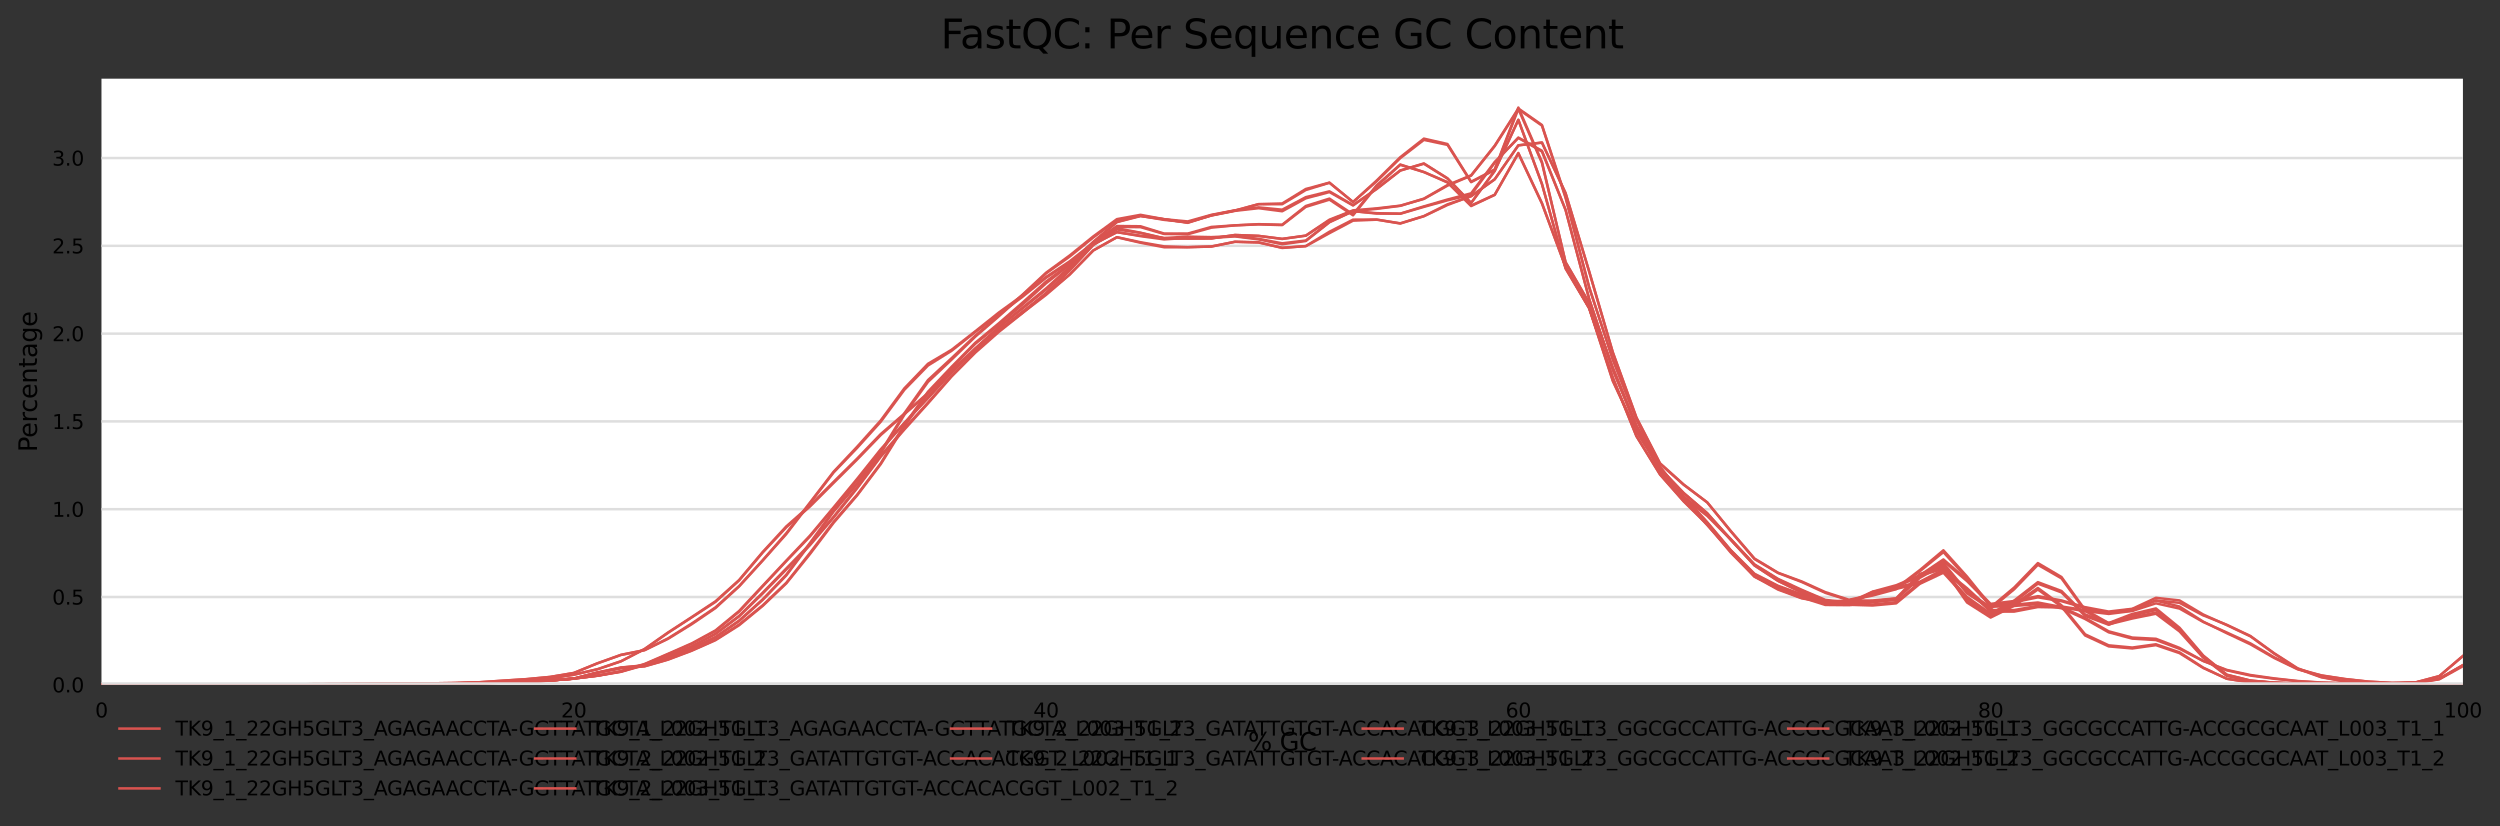 <?xml version="1.0" encoding="utf-8" standalone="no"?>
<!DOCTYPE svg PUBLIC "-//W3C//DTD SVG 1.1//EN"
  "http://www.w3.org/Graphics/SVG/1.1/DTD/svg11.dtd">
<svg xmlns:xlink="http://www.w3.org/1999/xlink" width="1000.281pt" height="330.542pt" viewBox="0 0 1000.281 330.542" xmlns="http://www.w3.org/2000/svg" version="1.1">
 <rect x="0" y="0" width="1000.281" height="330.542" fill="#333333" stroke="none"/>
 <defs>
  <style type="text/css">*{stroke-linejoin: round; stroke-linecap: butt}</style>
 </defs>
 <g id="figure_1">
  <g id="axes_1">
   <g id="patch_1">
    <path d="M 40.601 273.99 
L 985.446 273.99 
L 985.446 31.483 
L 40.601 31.483 
z
" style="fill: #ffffff"/>
   </g>
   <g id="matplotlib.axis_1">
    <g id="xtick_1">
     <g id="text_1">
      <!-- 0 -->
      <g transform="translate(38.056 287.069) scale(0.08 -0.08)">
       <defs>
        <path id="DejaVuSans-30" d="M 2034 4250 
Q 1547 4250 1301 3770 
Q 1056 3291 1056 2328 
Q 1056 1369 1301 889 
Q 1547 409 2034 409 
Q 2525 409 2770 889 
Q 3016 1369 3016 2328 
Q 3016 3291 2770 3770 
Q 2525 4250 2034 4250 
z
M 2034 4750 
Q 2819 4750 3233 4129 
Q 3647 3509 3647 2328 
Q 3647 1150 3233 529 
Q 2819 -91 2034 -91 
Q 1250 -91 836 529 
Q 422 1150 422 2328 
Q 422 3509 836 4129 
Q 1250 4750 2034 4750 
z
" transform="scale(0.016)"/>
       </defs>
       <use xlink:href="#DejaVuSans-30"/>
      </g>
     </g>
    </g>
    <g id="xtick_2">
     <g id="text_2">
      <!-- 20 -->
      <g transform="translate(224.48 287.069) scale(0.08 -0.08)">
       <defs>
        <path id="DejaVuSans-32" d="M 1228 531 
L 3431 531 
L 3431 0 
L 469 0 
L 469 531 
Q 828 903 1448 1529 
Q 2069 2156 2228 2338 
Q 2531 2678 2651 2914 
Q 2772 3150 2772 3378 
Q 2772 3750 2511 3984 
Q 2250 4219 1831 4219 
Q 1534 4219 1204 4116 
Q 875 4013 500 3803 
L 500 4441 
Q 881 4594 1212 4672 
Q 1544 4750 1819 4750 
Q 2544 4750 2975 4387 
Q 3406 4025 3406 3419 
Q 3406 3131 3298 2873 
Q 3191 2616 2906 2266 
Q 2828 2175 2409 1742 
Q 1991 1309 1228 531 
z
" transform="scale(0.016)"/>
       </defs>
       <use xlink:href="#DejaVuSans-32"/>
       <use xlink:href="#DejaVuSans-30" x="63.623"/>
      </g>
     </g>
    </g>
    <g id="xtick_3">
     <g id="text_3">
      <!-- 40 -->
      <g transform="translate(413.449 287.069) scale(0.08 -0.08)">
       <defs>
        <path id="DejaVuSans-34" d="M 2419 4116 
L 825 1625 
L 2419 1625 
L 2419 4116 
z
M 2253 4666 
L 3047 4666 
L 3047 1625 
L 3713 1625 
L 3713 1100 
L 3047 1100 
L 3047 0 
L 2419 0 
L 2419 1100 
L 313 1100 
L 313 1709 
L 2253 4666 
z
" transform="scale(0.016)"/>
       </defs>
       <use xlink:href="#DejaVuSans-34"/>
       <use xlink:href="#DejaVuSans-30" x="63.623"/>
      </g>
     </g>
    </g>
    <g id="xtick_4">
     <g id="text_4">
      <!-- 60 -->
      <g transform="translate(602.418 287.069) scale(0.08 -0.08)">
       <defs>
        <path id="DejaVuSans-36" d="M 2113 2584 
Q 1688 2584 1439 2293 
Q 1191 2003 1191 1497 
Q 1191 994 1439 701 
Q 1688 409 2113 409 
Q 2538 409 2786 701 
Q 3034 994 3034 1497 
Q 3034 2003 2786 2293 
Q 2538 2584 2113 2584 
z
M 3366 4563 
L 3366 3988 
Q 3128 4100 2886 4159 
Q 2644 4219 2406 4219 
Q 1781 4219 1451 3797 
Q 1122 3375 1075 2522 
Q 1259 2794 1537 2939 
Q 1816 3084 2150 3084 
Q 2853 3084 3261 2657 
Q 3669 2231 3669 1497 
Q 3669 778 3244 343 
Q 2819 -91 2113 -91 
Q 1303 -91 875 529 
Q 447 1150 447 2328 
Q 447 3434 972 4092 
Q 1497 4750 2381 4750 
Q 2619 4750 2861 4703 
Q 3103 4656 3366 4563 
z
" transform="scale(0.016)"/>
       </defs>
       <use xlink:href="#DejaVuSans-36"/>
       <use xlink:href="#DejaVuSans-30" x="63.623"/>
      </g>
     </g>
    </g>
    <g id="xtick_5">
     <g id="text_5">
      <!-- 80 -->
      <g transform="translate(791.387 287.069) scale(0.08 -0.08)">
       <defs>
        <path id="DejaVuSans-38" d="M 2034 2216 
Q 1584 2216 1326 1975 
Q 1069 1734 1069 1313 
Q 1069 891 1326 650 
Q 1584 409 2034 409 
Q 2484 409 2743 651 
Q 3003 894 3003 1313 
Q 3003 1734 2745 1975 
Q 2488 2216 2034 2216 
z
M 1403 2484 
Q 997 2584 770 2862 
Q 544 3141 544 3541 
Q 544 4100 942 4425 
Q 1341 4750 2034 4750 
Q 2731 4750 3128 4425 
Q 3525 4100 3525 3541 
Q 3525 3141 3298 2862 
Q 3072 2584 2669 2484 
Q 3125 2378 3379 2068 
Q 3634 1759 3634 1313 
Q 3634 634 3220 271 
Q 2806 -91 2034 -91 
Q 1263 -91 848 271 
Q 434 634 434 1313 
Q 434 1759 690 2068 
Q 947 2378 1403 2484 
z
M 1172 3481 
Q 1172 3119 1398 2916 
Q 1625 2713 2034 2713 
Q 2441 2713 2670 2916 
Q 2900 3119 2900 3481 
Q 2900 3844 2670 4047 
Q 2441 4250 2034 4250 
Q 1625 4250 1398 4047 
Q 1172 3844 1172 3481 
z
" transform="scale(0.016)"/>
       </defs>
       <use xlink:href="#DejaVuSans-38"/>
       <use xlink:href="#DejaVuSans-30" x="63.623"/>
      </g>
     </g>
    </g>
    <g id="xtick_6">
     <g id="text_6">
      <!-- 100 -->
      <g transform="translate(977.811 287.069) scale(0.08 -0.08)">
       <defs>
        <path id="DejaVuSans-31" d="M 794 531 
L 1825 531 
L 1825 4091 
L 703 3866 
L 703 4441 
L 1819 4666 
L 2450 4666 
L 2450 531 
L 3481 531 
L 3481 0 
L 794 0 
L 794 531 
z
" transform="scale(0.016)"/>
       </defs>
       <use xlink:href="#DejaVuSans-31"/>
       <use xlink:href="#DejaVuSans-30" x="63.623"/>
       <use xlink:href="#DejaVuSans-30" x="127.246"/>
      </g>
     </g>
    </g>
    <g id="text_7">
     <!-- % GC -->
     <g transform="translate(499.318 300.331) scale(0.1 -0.1)">
      <defs>
       <path id="DejaVuSans-25" d="M 4653 2053 
Q 4381 2053 4226 1822 
Q 4072 1591 4072 1178 
Q 4072 772 4226 539 
Q 4381 306 4653 306 
Q 4919 306 5073 539 
Q 5228 772 5228 1178 
Q 5228 1588 5073 1820 
Q 4919 2053 4653 2053 
z
M 4653 2450 
Q 5147 2450 5437 2106 
Q 5728 1763 5728 1178 
Q 5728 594 5436 251 
Q 5144 -91 4653 -91 
Q 4153 -91 3862 251 
Q 3572 594 3572 1178 
Q 3572 1766 3864 2108 
Q 4156 2450 4653 2450 
z
M 1428 4353 
Q 1159 4353 1004 4120 
Q 850 3888 850 3481 
Q 850 3069 1003 2837 
Q 1156 2606 1428 2606 
Q 1700 2606 1854 2837 
Q 2009 3069 2009 3481 
Q 2009 3884 1853 4118 
Q 1697 4353 1428 4353 
z
M 4250 4750 
L 4750 4750 
L 1831 -91 
L 1331 -91 
L 4250 4750 
z
M 1428 4750 
Q 1922 4750 2215 4408 
Q 2509 4066 2509 3481 
Q 2509 2891 2217 2550 
Q 1925 2209 1428 2209 
Q 931 2209 642 2551 
Q 353 2894 353 3481 
Q 353 4063 643 4406 
Q 934 4750 1428 4750 
z
" transform="scale(0.016)"/>
       <path id="DejaVuSans-20" transform="scale(0.016)"/>
       <path id="DejaVuSans-47" d="M 3809 666 
L 3809 1919 
L 2778 1919 
L 2778 2438 
L 4434 2438 
L 4434 434 
Q 4069 175 3628 42 
Q 3188 -91 2688 -91 
Q 1594 -91 976 548 
Q 359 1188 359 2328 
Q 359 3472 976 4111 
Q 1594 4750 2688 4750 
Q 3144 4750 3555 4637 
Q 3966 4525 4313 4306 
L 4313 3634 
Q 3963 3931 3569 4081 
Q 3175 4231 2741 4231 
Q 1884 4231 1454 3753 
Q 1025 3275 1025 2328 
Q 1025 1384 1454 906 
Q 1884 428 2741 428 
Q 3075 428 3337 486 
Q 3600 544 3809 666 
z
" transform="scale(0.016)"/>
       <path id="DejaVuSans-43" d="M 4122 4306 
L 4122 3641 
Q 3803 3938 3442 4084 
Q 3081 4231 2675 4231 
Q 1875 4231 1450 3742 
Q 1025 3253 1025 2328 
Q 1025 1406 1450 917 
Q 1875 428 2675 428 
Q 3081 428 3442 575 
Q 3803 722 4122 1019 
L 4122 359 
Q 3791 134 3420 21 
Q 3050 -91 2638 -91 
Q 1578 -91 968 557 
Q 359 1206 359 2328 
Q 359 3453 968 4101 
Q 1578 4750 2638 4750 
Q 3056 4750 3426 4639 
Q 3797 4528 4122 4306 
z
" transform="scale(0.016)"/>
      </defs>
      <use xlink:href="#DejaVuSans-25"/>
      <use xlink:href="#DejaVuSans-20" x="95.02"/>
      <use xlink:href="#DejaVuSans-47" x="126.807"/>
      <use xlink:href="#DejaVuSans-43" x="204.297"/>
     </g>
    </g>
   </g>
   <g id="matplotlib.axis_2">
    <g id="ytick_1">
     <g id="line2d_1">
      <path d="M 40.601 273.99 
L 985.446 273.99 
" clip-path="url(#p9c83280d5f)" style="fill: none; stroke: #dedede; stroke-linecap: square"/>
     </g>
     <g id="text_8">
      <!-- 0.0 -->
      <g transform="translate(20.878 277.029) scale(0.08 -0.08)">
       <defs>
        <path id="DejaVuSans-2e" d="M 684 794 
L 1344 794 
L 1344 0 
L 684 0 
L 684 794 
z
" transform="scale(0.016)"/>
       </defs>
       <use xlink:href="#DejaVuSans-30"/>
       <use xlink:href="#DejaVuSans-2e" x="63.623"/>
       <use xlink:href="#DejaVuSans-30" x="95.41"/>
      </g>
     </g>
    </g>
    <g id="ytick_2">
     <g id="line2d_2">
      <path d="M 40.601 238.864 
L 985.446 238.864 
" clip-path="url(#p9c83280d5f)" style="fill: none; stroke: #dedede; stroke-linecap: square"/>
     </g>
     <g id="text_9">
      <!-- 0.5 -->
      <g transform="translate(20.878 241.903) scale(0.08 -0.08)">
       <defs>
        <path id="DejaVuSans-35" d="M 691 4666 
L 3169 4666 
L 3169 4134 
L 1269 4134 
L 1269 2991 
Q 1406 3038 1543 3061 
Q 1681 3084 1819 3084 
Q 2600 3084 3056 2656 
Q 3513 2228 3513 1497 
Q 3513 744 3044 326 
Q 2575 -91 1722 -91 
Q 1428 -91 1123 -41 
Q 819 9 494 109 
L 494 744 
Q 775 591 1075 516 
Q 1375 441 1709 441 
Q 2250 441 2565 725 
Q 2881 1009 2881 1497 
Q 2881 1984 2565 2268 
Q 2250 2553 1709 2553 
Q 1456 2553 1204 2497 
Q 953 2441 691 2322 
L 691 4666 
z
" transform="scale(0.016)"/>
       </defs>
       <use xlink:href="#DejaVuSans-30"/>
       <use xlink:href="#DejaVuSans-2e" x="63.623"/>
       <use xlink:href="#DejaVuSans-35" x="95.41"/>
      </g>
     </g>
    </g>
    <g id="ytick_3">
     <g id="line2d_3">
      <path d="M 40.601 203.738 
L 985.446 203.738 
" clip-path="url(#p9c83280d5f)" style="fill: none; stroke: #dedede; stroke-linecap: square"/>
     </g>
     <g id="text_10">
      <!-- 1.0 -->
      <g transform="translate(20.878 206.777) scale(0.08 -0.08)">
       <use xlink:href="#DejaVuSans-31"/>
       <use xlink:href="#DejaVuSans-2e" x="63.623"/>
       <use xlink:href="#DejaVuSans-30" x="95.41"/>
      </g>
     </g>
    </g>
    <g id="ytick_4">
     <g id="line2d_4">
      <path d="M 40.601 168.612 
L 985.446 168.612 
" clip-path="url(#p9c83280d5f)" style="fill: none; stroke: #dedede; stroke-linecap: square"/>
     </g>
     <g id="text_11">
      <!-- 1.5 -->
      <g transform="translate(20.878 171.651) scale(0.08 -0.08)">
       <use xlink:href="#DejaVuSans-31"/>
       <use xlink:href="#DejaVuSans-2e" x="63.623"/>
       <use xlink:href="#DejaVuSans-35" x="95.41"/>
      </g>
     </g>
    </g>
    <g id="ytick_5">
     <g id="line2d_5">
      <path d="M 40.601 133.486 
L 985.446 133.486 
" clip-path="url(#p9c83280d5f)" style="fill: none; stroke: #dedede; stroke-linecap: square"/>
     </g>
     <g id="text_12">
      <!-- 2.0 -->
      <g transform="translate(20.878 136.525) scale(0.08 -0.08)">
       <use xlink:href="#DejaVuSans-32"/>
       <use xlink:href="#DejaVuSans-2e" x="63.623"/>
       <use xlink:href="#DejaVuSans-30" x="95.41"/>
      </g>
     </g>
    </g>
    <g id="ytick_6">
     <g id="line2d_6">
      <path d="M 40.601 98.36 
L 985.446 98.36 
" clip-path="url(#p9c83280d5f)" style="fill: none; stroke: #dedede; stroke-linecap: square"/>
     </g>
     <g id="text_13">
      <!-- 2.5 -->
      <g transform="translate(20.878 101.399) scale(0.08 -0.08)">
       <use xlink:href="#DejaVuSans-32"/>
       <use xlink:href="#DejaVuSans-2e" x="63.623"/>
       <use xlink:href="#DejaVuSans-35" x="95.41"/>
      </g>
     </g>
    </g>
    <g id="ytick_7">
     <g id="line2d_7">
      <path d="M 40.601 63.234 
L 985.446 63.234 
" clip-path="url(#p9c83280d5f)" style="fill: none; stroke: #dedede; stroke-linecap: square"/>
     </g>
     <g id="text_14">
      <!-- 3.0 -->
      <g transform="translate(20.878 66.273) scale(0.08 -0.08)">
       <defs>
        <path id="DejaVuSans-33" d="M 2597 2516 
Q 3050 2419 3304 2112 
Q 3559 1806 3559 1356 
Q 3559 666 3084 287 
Q 2609 -91 1734 -91 
Q 1441 -91 1130 -33 
Q 819 25 488 141 
L 488 750 
Q 750 597 1062 519 
Q 1375 441 1716 441 
Q 2309 441 2620 675 
Q 2931 909 2931 1356 
Q 2931 1769 2642 2001 
Q 2353 2234 1838 2234 
L 1294 2234 
L 1294 2753 
L 1863 2753 
Q 2328 2753 2575 2939 
Q 2822 3125 2822 3475 
Q 2822 3834 2567 4026 
Q 2313 4219 1838 4219 
Q 1578 4219 1281 4162 
Q 984 4106 628 3988 
L 628 4550 
Q 988 4650 1302 4700 
Q 1616 4750 1894 4750 
Q 2613 4750 3031 4423 
Q 3450 4097 3450 3541 
Q 3450 3153 3228 2886 
Q 3006 2619 2597 2516 
z
" transform="scale(0.016)"/>
       </defs>
       <use xlink:href="#DejaVuSans-33"/>
       <use xlink:href="#DejaVuSans-2e" x="63.623"/>
       <use xlink:href="#DejaVuSans-30" x="95.41"/>
      </g>
     </g>
    </g>
    <g id="text_15">
     <!-- Percentage -->
     <g transform="translate(14.798 180.859) rotate(-90) scale(0.1 -0.1)">
      <defs>
       <path id="DejaVuSans-50" d="M 1259 4147 
L 1259 2394 
L 2053 2394 
Q 2494 2394 2734 2622 
Q 2975 2850 2975 3272 
Q 2975 3691 2734 3919 
Q 2494 4147 2053 4147 
L 1259 4147 
z
M 628 4666 
L 2053 4666 
Q 2838 4666 3239 4311 
Q 3641 3956 3641 3272 
Q 3641 2581 3239 2228 
Q 2838 1875 2053 1875 
L 1259 1875 
L 1259 0 
L 628 0 
L 628 4666 
z
" transform="scale(0.016)"/>
       <path id="DejaVuSans-65" d="M 3597 1894 
L 3597 1613 
L 953 1613 
Q 991 1019 1311 708 
Q 1631 397 2203 397 
Q 2534 397 2845 478 
Q 3156 559 3463 722 
L 3463 178 
Q 3153 47 2828 -22 
Q 2503 -91 2169 -91 
Q 1331 -91 842 396 
Q 353 884 353 1716 
Q 353 2575 817 3079 
Q 1281 3584 2069 3584 
Q 2775 3584 3186 3129 
Q 3597 2675 3597 1894 
z
M 3022 2063 
Q 3016 2534 2758 2815 
Q 2500 3097 2075 3097 
Q 1594 3097 1305 2825 
Q 1016 2553 972 2059 
L 3022 2063 
z
" transform="scale(0.016)"/>
       <path id="DejaVuSans-72" d="M 2631 2963 
Q 2534 3019 2420 3045 
Q 2306 3072 2169 3072 
Q 1681 3072 1420 2755 
Q 1159 2438 1159 1844 
L 1159 0 
L 581 0 
L 581 3500 
L 1159 3500 
L 1159 2956 
Q 1341 3275 1631 3429 
Q 1922 3584 2338 3584 
Q 2397 3584 2469 3576 
Q 2541 3569 2628 3553 
L 2631 2963 
z
" transform="scale(0.016)"/>
       <path id="DejaVuSans-63" d="M 3122 3366 
L 3122 2828 
Q 2878 2963 2633 3030 
Q 2388 3097 2138 3097 
Q 1578 3097 1268 2742 
Q 959 2388 959 1747 
Q 959 1106 1268 751 
Q 1578 397 2138 397 
Q 2388 397 2633 464 
Q 2878 531 3122 666 
L 3122 134 
Q 2881 22 2623 -34 
Q 2366 -91 2075 -91 
Q 1284 -91 818 406 
Q 353 903 353 1747 
Q 353 2603 823 3093 
Q 1294 3584 2113 3584 
Q 2378 3584 2631 3529 
Q 2884 3475 3122 3366 
z
" transform="scale(0.016)"/>
       <path id="DejaVuSans-6e" d="M 3513 2113 
L 3513 0 
L 2938 0 
L 2938 2094 
Q 2938 2591 2744 2837 
Q 2550 3084 2163 3084 
Q 1697 3084 1428 2787 
Q 1159 2491 1159 1978 
L 1159 0 
L 581 0 
L 581 3500 
L 1159 3500 
L 1159 2956 
Q 1366 3272 1645 3428 
Q 1925 3584 2291 3584 
Q 2894 3584 3203 3211 
Q 3513 2838 3513 2113 
z
" transform="scale(0.016)"/>
       <path id="DejaVuSans-74" d="M 1172 4494 
L 1172 3500 
L 2356 3500 
L 2356 3053 
L 1172 3053 
L 1172 1153 
Q 1172 725 1289 603 
Q 1406 481 1766 481 
L 2356 481 
L 2356 0 
L 1766 0 
Q 1100 0 847 248 
Q 594 497 594 1153 
L 594 3053 
L 172 3053 
L 172 3500 
L 594 3500 
L 594 4494 
L 1172 4494 
z
" transform="scale(0.016)"/>
       <path id="DejaVuSans-61" d="M 2194 1759 
Q 1497 1759 1228 1600 
Q 959 1441 959 1056 
Q 959 750 1161 570 
Q 1363 391 1709 391 
Q 2188 391 2477 730 
Q 2766 1069 2766 1631 
L 2766 1759 
L 2194 1759 
z
M 3341 1997 
L 3341 0 
L 2766 0 
L 2766 531 
Q 2569 213 2275 61 
Q 1981 -91 1556 -91 
Q 1019 -91 701 211 
Q 384 513 384 1019 
Q 384 1609 779 1909 
Q 1175 2209 1959 2209 
L 2766 2209 
L 2766 2266 
Q 2766 2663 2505 2880 
Q 2244 3097 1772 3097 
Q 1472 3097 1187 3025 
Q 903 2953 641 2809 
L 641 3341 
Q 956 3463 1253 3523 
Q 1550 3584 1831 3584 
Q 2591 3584 2966 3190 
Q 3341 2797 3341 1997 
z
" transform="scale(0.016)"/>
       <path id="DejaVuSans-67" d="M 2906 1791 
Q 2906 2416 2648 2759 
Q 2391 3103 1925 3103 
Q 1463 3103 1205 2759 
Q 947 2416 947 1791 
Q 947 1169 1205 825 
Q 1463 481 1925 481 
Q 2391 481 2648 825 
Q 2906 1169 2906 1791 
z
M 3481 434 
Q 3481 -459 3084 -895 
Q 2688 -1331 1869 -1331 
Q 1566 -1331 1297 -1286 
Q 1028 -1241 775 -1147 
L 775 -588 
Q 1028 -725 1275 -790 
Q 1522 -856 1778 -856 
Q 2344 -856 2625 -561 
Q 2906 -266 2906 331 
L 2906 616 
Q 2728 306 2450 153 
Q 2172 0 1784 0 
Q 1141 0 747 490 
Q 353 981 353 1791 
Q 353 2603 747 3093 
Q 1141 3584 1784 3584 
Q 2172 3584 2450 3431 
Q 2728 3278 2906 2969 
L 2906 3500 
L 3481 3500 
L 3481 434 
z
" transform="scale(0.016)"/>
      </defs>
      <use xlink:href="#DejaVuSans-50"/>
      <use xlink:href="#DejaVuSans-65" x="56.678"/>
      <use xlink:href="#DejaVuSans-72" x="118.201"/>
      <use xlink:href="#DejaVuSans-63" x="157.064"/>
      <use xlink:href="#DejaVuSans-65" x="212.045"/>
      <use xlink:href="#DejaVuSans-6e" x="273.568"/>
      <use xlink:href="#DejaVuSans-74" x="336.947"/>
      <use xlink:href="#DejaVuSans-61" x="376.156"/>
      <use xlink:href="#DejaVuSans-67" x="437.436"/>
      <use xlink:href="#DejaVuSans-65" x="500.912"/>
     </g>
    </g>
   </g>
   <g id="line2d_8">
    <path d="M 40.601 273.972 
L 50.049 273.963 
L 59.498 273.946 
L 68.946 273.929 
L 78.394 273.908 
L 87.843 273.888 
L 97.291 273.87 
L 106.74 273.843 
L 116.188 273.799 
L 125.637 273.754 
L 135.085 273.719 
L 144.534 273.68 
L 153.982 273.633 
L 163.43 273.577 
L 172.879 273.508 
L 182.327 273.429 
L 191.776 273.29 
L 201.224 273.03 
L 210.673 272.694 
L 220.121 272.239 
L 229.57 271.505 
L 239.018 269.051 
L 248.467 267.067 
L 257.915 266.18 
L 267.363 263.229 
L 276.812 259.373 
L 286.26 254.868 
L 295.709 248.295 
L 305.157 239.801 
L 314.606 229.928 
L 324.054 217.255 
L 333.503 204.361 
L 342.951 193.316 
L 352.399 180.818 
L 361.848 165.342 
L 371.296 152.064 
L 380.745 143.299 
L 390.193 134.308 
L 399.642 126.243 
L 409.09 117.914 
L 418.539 109.106 
L 427.987 102.206 
L 437.436 94.58 
L 446.884 87.677 
L 456.332 85.948 
L 465.781 87.697 
L 475.229 88.592 
L 484.678 85.947 
L 494.126 84.151 
L 503.575 82.97 
L 513.023 83.895 
L 522.472 78.88 
L 531.92 76.552 
L 541.368 82.04 
L 550.817 75.658 
L 560.265 68.271 
L 569.714 65.383 
L 579.162 71.332 
L 588.611 81.223 
L 598.059 68.408 
L 607.508 47.921 
L 616.956 73.61 
L 626.405 107.484 
L 635.853 123.357 
L 645.301 151.09 
L 654.75 174.497 
L 664.198 189.902 
L 673.647 200.62 
L 683.095 209.933 
L 692.544 221.132 
L 701.992 230.738 
L 711.441 235.512 
L 720.889 239.039 
L 730.337 242.047 
L 739.786 242.138 
L 749.234 240.98 
L 758.683 239.969 
L 768.131 231.221 
L 777.58 225.919 
L 787.028 237.374 
L 796.477 243.632 
L 805.925 235.761 
L 815.374 226 
L 824.822 231.411 
L 834.27 244.453 
L 843.719 249.81 
L 853.167 247.475 
L 862.616 245.559 
L 872.064 252.653 
L 881.513 263.15 
L 890.961 270.403 
L 900.41 272.504 
L 909.858 273.201 
L 919.306 273.541 
L 928.755 273.72 
L 938.203 273.849 
L 947.652 273.921 
L 957.1 273.947 
L 966.549 273.961 
L 975.997 273.974 
L 985.446 273.977 
" clip-path="url(#p9c83280d5f)" style="fill: none; stroke: #d9534f; stroke-linecap: square"/>
   </g>
   <g id="line2d_9">
    <path d="M 40.601 273.93 
L 50.049 273.943 
L 59.498 273.954 
L 68.946 273.951 
L 78.394 273.945 
L 87.843 273.932 
L 97.291 273.92 
L 106.74 273.911 
L 116.188 273.882 
L 125.637 273.847 
L 135.085 273.814 
L 144.534 273.774 
L 153.982 273.719 
L 163.43 273.663 
L 172.879 273.602 
L 182.327 273.502 
L 191.776 273.365 
L 201.224 273.165 
L 210.673 272.845 
L 220.121 272.309 
L 229.57 271.508 
L 239.018 270.304 
L 248.467 268.537 
L 257.915 265.654 
L 267.363 261.56 
L 276.812 257.394 
L 286.26 252.238 
L 295.709 244.472 
L 305.157 234.365 
L 314.606 224.293 
L 324.054 214.318 
L 333.503 203.033 
L 342.951 191.581 
L 352.399 179.747 
L 361.848 169.201 
L 371.296 158.895 
L 380.745 148.754 
L 390.193 139.393 
L 399.642 130.856 
L 409.09 123.148 
L 418.539 115.391 
L 427.987 106.791 
L 437.436 97.747 
L 446.884 92.929 
L 456.332 94.301 
L 465.781 95.225 
L 475.229 94.672 
L 484.678 94.872 
L 494.126 94.443 
L 503.575 95.556 
L 513.023 97.344 
L 522.472 96.228 
L 531.92 88.816 
L 541.368 84.472 
L 550.817 85.455 
L 560.265 85.472 
L 569.714 82.567 
L 579.162 79.824 
L 588.611 77.343 
L 598.059 64.781 
L 607.508 55.191 
L 616.956 60.643 
L 626.405 83.992 
L 635.853 119.638 
L 645.301 147.894 
L 654.75 170.657 
L 664.198 188.919 
L 673.647 199.118 
L 683.095 206.436 
L 692.544 215.97 
L 701.992 225.967 
L 711.441 231.846 
L 720.889 236.249 
L 730.337 240.29 
L 739.786 241.228 
L 749.234 237.075 
L 758.683 234.634 
L 768.131 230.787 
L 777.58 224.488 
L 787.028 232.509 
L 796.477 242.1 
L 805.925 240.958 
L 815.374 239.011 
L 824.822 240.551 
L 834.27 243.264 
L 843.719 245.173 
L 853.167 244.335 
L 862.616 240.236 
L 872.064 241.205 
L 881.513 246.226 
L 890.961 249.978 
L 900.41 254.457 
L 909.858 261.318 
L 919.306 267.377 
L 928.755 270.848 
L 938.203 272.608 
L 947.652 273.34 
L 957.1 273.6 
L 966.549 273.313 
L 975.997 271.679 
L 985.446 266.232 
" clip-path="url(#p9c83280d5f)" style="fill: none; stroke: #d9534f; stroke-linecap: square"/>
   </g>
   <g id="line2d_10">
    <path d="M 40.601 273.973 
L 50.049 273.964 
L 59.498 273.945 
L 68.946 273.929 
L 78.394 273.913 
L 87.843 273.891 
L 97.291 273.873 
L 106.74 273.852 
L 116.188 273.81 
L 125.637 273.76 
L 135.085 273.718 
L 144.534 273.671 
L 153.982 273.626 
L 163.43 273.579 
L 172.879 273.508 
L 182.327 273.426 
L 191.776 273.288 
L 201.224 273.035 
L 210.673 272.687 
L 220.121 272.217 
L 229.57 271.504 
L 239.018 269.095 
L 248.467 267.125 
L 257.915 266.229 
L 267.363 263.341 
L 276.812 259.552 
L 286.26 255.077 
L 295.709 248.539 
L 305.157 240.042 
L 314.606 230.24 
L 324.054 217.662 
L 333.503 204.756 
L 342.951 193.743 
L 352.399 181.352 
L 361.848 165.962 
L 371.296 152.81 
L 380.745 143.895 
L 390.193 134.744 
L 399.642 126.56 
L 409.09 118.13 
L 418.539 109.418 
L 427.987 102.68 
L 437.436 95.028 
L 446.884 88.119 
L 456.332 86.378 
L 465.781 87.983 
L 475.229 88.924 
L 484.678 86.233 
L 494.126 84.371 
L 503.575 83.309 
L 513.023 84.533 
L 522.472 79.362 
L 531.92 76.855 
L 541.368 82.22 
L 550.817 75.469 
L 560.265 68.176 
L 569.714 65.527 
L 579.162 71.45 
L 588.611 81.193 
L 598.059 68.319 
L 607.508 47.963 
L 616.956 73.652 
L 626.405 107.238 
L 635.853 123.14 
L 645.301 151.09 
L 654.75 174.488 
L 664.198 189.762 
L 673.647 200.472 
L 683.095 209.743 
L 692.544 220.866 
L 701.992 230.418 
L 711.441 235.084 
L 720.889 238.713 
L 730.337 241.728 
L 739.786 241.731 
L 749.234 240.557 
L 758.683 239.498 
L 768.131 230.69 
L 777.58 225.278 
L 787.028 236.729 
L 796.477 242.987 
L 805.925 235.042 
L 815.374 225.292 
L 824.822 230.86 
L 834.27 244.001 
L 843.719 249.287 
L 853.167 247.027 
L 862.616 245.086 
L 872.064 252.15 
L 881.513 262.858 
L 890.961 270.303 
L 900.41 272.455 
L 909.858 273.168 
L 919.306 273.528 
L 928.755 273.711 
L 938.203 273.844 
L 947.652 273.923 
L 957.1 273.947 
L 966.549 273.962 
L 975.997 273.976 
L 985.446 273.978 
" clip-path="url(#p9c83280d5f)" style="fill: none; stroke: #d9534f; stroke-linecap: square"/>
   </g>
   <g id="line2d_11">
    <path d="M 40.601 273.934 
L 50.049 273.949 
L 59.498 273.959 
L 68.946 273.954 
L 78.394 273.945 
L 87.843 273.928 
L 97.291 273.915 
L 106.74 273.903 
L 116.188 273.875 
L 125.637 273.843 
L 135.085 273.82 
L 144.534 273.789 
L 153.982 273.732 
L 163.43 273.671 
L 172.879 273.61 
L 182.327 273.51 
L 191.776 273.366 
L 201.224 273.164 
L 210.673 272.842 
L 220.121 272.309 
L 229.57 271.527 
L 239.018 270.34 
L 248.467 268.619 
L 257.915 265.794 
L 267.363 261.74 
L 276.812 257.608 
L 286.26 252.487 
L 295.709 244.766 
L 305.157 234.637 
L 314.606 224.518 
L 324.054 214.67 
L 333.503 203.402 
L 342.951 192.073 
L 352.399 180.104 
L 361.848 169.319 
L 371.296 159.357 
L 380.745 149.13 
L 390.193 139.543 
L 399.642 131.029 
L 409.09 123.492 
L 418.539 115.915 
L 427.987 107.158 
L 437.436 97.825 
L 446.884 92.843 
L 456.332 94.492 
L 465.781 95.787 
L 475.229 95.171 
L 484.678 95.218 
L 494.126 94.597 
L 503.575 95.788 
L 513.023 97.731 
L 522.472 96.439 
L 531.92 88.945 
L 541.368 84.503 
L 550.817 85.289 
L 560.265 85.532 
L 569.714 82.781 
L 579.162 80.156 
L 588.611 77.945 
L 598.059 65.109 
L 607.508 55.042 
L 616.956 60.316 
L 626.405 83.982 
L 635.853 119.673 
L 645.301 147.868 
L 654.75 170.644 
L 664.198 188.676 
L 673.647 198.669 
L 683.095 205.973 
L 692.544 215.738 
L 701.992 225.811 
L 711.441 231.62 
L 720.889 235.979 
L 730.337 240.021 
L 739.786 241.051 
L 749.234 236.73 
L 758.683 234.153 
L 768.131 230.195 
L 777.58 223.831 
L 787.028 231.985 
L 796.477 241.616 
L 805.925 240.471 
L 815.374 238.519 
L 824.822 240.223 
L 834.27 242.936 
L 843.719 244.684 
L 853.167 243.58 
L 862.616 239.187 
L 872.064 240.234 
L 881.513 245.845 
L 890.961 250.124 
L 900.41 254.609 
L 909.858 261.494 
L 919.306 267.604 
L 928.755 270.987 
L 938.203 272.663 
L 947.652 273.356 
L 957.1 273.608 
L 966.549 273.332 
L 975.997 271.795 
L 985.446 266.569 
" clip-path="url(#p9c83280d5f)" style="fill: none; stroke: #d9534f; stroke-linecap: square"/>
   </g>
   <g id="line2d_12">
    <path d="M 40.601 273.971 
L 50.049 273.965 
L 59.498 273.95 
L 68.946 273.935 
L 78.394 273.922 
L 87.843 273.905 
L 97.291 273.885 
L 106.74 273.858 
L 116.188 273.808 
L 125.637 273.759 
L 135.085 273.72 
L 144.534 273.667 
L 153.982 273.612 
L 163.43 273.551 
L 172.879 273.475 
L 182.327 273.4 
L 191.776 273.267 
L 201.224 273.02 
L 210.673 272.674 
L 220.121 272.231 
L 229.57 271.563 
L 239.018 269.157 
L 248.467 267.28 
L 257.915 266.545 
L 267.363 263.803 
L 276.812 260.216 
L 286.26 255.976 
L 295.709 249.875 
L 305.157 242.184 
L 314.606 233.168 
L 324.054 221.262 
L 333.503 208.811 
L 342.951 197.939 
L 352.399 185.351 
L 361.848 169.927 
L 371.296 156.729 
L 380.745 146.758 
L 390.193 137.166 
L 399.642 129.34 
L 409.09 121.102 
L 418.539 112.644 
L 427.987 105.589 
L 437.436 96.722 
L 446.884 88.764 
L 456.332 86.311 
L 465.781 87.695 
L 475.229 89.159 
L 484.678 86.186 
L 494.126 84.276 
L 503.575 81.681 
L 513.023 81.409 
L 522.472 75.605 
L 531.92 73.066 
L 541.368 80.819 
L 550.817 72.222 
L 560.265 62.886 
L 569.714 55.458 
L 579.162 57.618 
L 588.611 72.708 
L 598.059 67.758 
L 607.508 43.03 
L 616.956 64.813 
L 626.405 104.95 
L 635.853 121.352 
L 645.301 147.118 
L 654.75 170.352 
L 664.198 186.915 
L 673.647 198.748 
L 683.095 209.198 
L 692.544 220.361 
L 701.992 229.773 
L 711.441 234.658 
L 720.889 238.212 
L 730.337 241.203 
L 739.786 241.982 
L 749.234 242.271 
L 758.683 241.414 
L 768.131 233.616 
L 777.58 229.159 
L 787.028 239.508 
L 796.477 246.153 
L 805.925 240.893 
L 815.374 233.542 
L 824.822 237.03 
L 834.27 246.453 
L 843.719 249.977 
L 853.167 246.36 
L 862.616 244.093 
L 872.064 251.669 
L 881.513 262.488 
L 890.961 270.007 
L 900.41 272.311 
L 909.858 273.131 
L 919.306 273.469 
L 928.755 273.653 
L 938.203 273.817 
L 947.652 273.925 
L 957.1 273.956 
L 966.549 273.968 
L 975.997 273.977 
L 985.446 273.979 
" clip-path="url(#p9c83280d5f)" style="fill: none; stroke: #d9534f; stroke-linecap: square"/>
   </g>
   <g id="line2d_13">
    <path d="M 40.601 273.938 
L 50.049 273.949 
L 59.498 273.956 
L 68.946 273.953 
L 78.394 273.948 
L 87.843 273.931 
L 97.291 273.918 
L 106.74 273.908 
L 116.188 273.88 
L 125.637 273.849 
L 135.085 273.823 
L 144.534 273.782 
L 153.982 273.725 
L 163.43 273.67 
L 172.879 273.603 
L 182.327 273.487 
L 191.776 273.332 
L 201.224 273.125 
L 210.673 272.802 
L 220.121 272.274 
L 229.57 271.503 
L 239.018 270.374 
L 248.467 268.71 
L 257.915 265.981 
L 267.363 262.448 
L 276.812 258.612 
L 286.26 253.564 
L 295.709 246.429 
L 305.157 237.142 
L 314.606 227.439 
L 324.054 217.728 
L 333.503 206.771 
L 342.951 195.009 
L 352.399 182.313 
L 361.848 171.466 
L 371.296 161.075 
L 380.745 150.366 
L 390.193 140.807 
L 399.642 132.243 
L 409.09 124.933 
L 418.539 117.261 
L 427.987 108.05 
L 437.436 97.574 
L 446.884 91.299 
L 456.332 93.109 
L 465.781 95.299 
L 475.229 95.417 
L 484.678 95.374 
L 494.126 94.023 
L 503.575 94.378 
L 513.023 95.558 
L 522.472 94.319 
L 531.92 88.121 
L 541.368 84.466 
L 550.817 83.573 
L 560.265 82.358 
L 569.714 79.476 
L 579.162 74.031 
L 588.611 70.135 
L 598.059 58.258 
L 607.508 43.398 
L 616.956 50.006 
L 626.405 78.773 
L 635.853 114.836 
L 645.301 143.859 
L 654.75 167.822 
L 664.198 187.539 
L 673.647 197.236 
L 683.095 205.365 
L 692.544 216.051 
L 701.992 226.256 
L 711.441 232.412 
L 720.889 237.059 
L 730.337 241.332 
L 739.786 241.985 
L 749.234 237.178 
L 758.683 235.633 
L 768.131 233.397 
L 777.58 228.47 
L 787.028 235.973 
L 796.477 244.731 
L 805.925 244.707 
L 815.374 242.891 
L 824.822 243.071 
L 834.27 244.512 
L 843.719 245.641 
L 853.167 244.454 
L 862.616 241.4 
L 872.064 243.506 
L 881.513 248.856 
L 890.961 253.061 
L 900.41 257.418 
L 909.858 262.947 
L 919.306 267.618 
L 928.755 270.212 
L 938.203 271.663 
L 947.652 272.706 
L 957.1 273.226 
L 966.549 273.05 
L 975.997 271.546 
L 985.446 266.155 
" clip-path="url(#p9c83280d5f)" style="fill: none; stroke: #d9534f; stroke-linecap: square"/>
   </g>
   <g id="line2d_14">
    <path d="M 40.601 273.973 
L 50.049 273.967 
L 59.498 273.954 
L 68.946 273.936 
L 78.394 273.919 
L 87.843 273.902 
L 97.291 273.88 
L 106.74 273.854 
L 116.188 273.809 
L 125.637 273.761 
L 135.085 273.721 
L 144.534 273.674 
L 153.982 273.619 
L 163.43 273.558 
L 172.879 273.488 
L 182.327 273.407 
L 191.776 273.266 
L 201.224 273.018 
L 210.673 272.675 
L 220.121 272.217 
L 229.57 271.555 
L 239.018 269.24 
L 248.467 267.4 
L 257.915 266.627 
L 267.363 263.919 
L 276.812 260.353 
L 286.26 256.157 
L 295.709 250.196 
L 305.157 242.45 
L 314.606 233.427 
L 324.054 221.728 
L 333.503 209.227 
L 342.951 198.209 
L 352.399 185.71 
L 361.848 170.567 
L 371.296 157.397 
L 380.745 147.203 
L 390.193 137.588 
L 399.642 129.933 
L 409.09 121.892 
L 418.539 113.357 
L 427.987 105.978 
L 437.436 96.938 
L 446.884 88.887 
L 456.332 86.46 
L 465.781 87.761 
L 475.229 89.037 
L 484.678 86.103 
L 494.126 84.205 
L 503.575 81.693 
L 513.023 81.709 
L 522.472 76.026 
L 531.92 73.126 
L 541.368 80.841 
L 550.817 72.545 
L 560.265 63.277 
L 569.714 55.976 
L 579.162 57.978 
L 588.611 72.879 
L 598.059 68.021 
L 607.508 43.615 
L 616.956 65.194 
L 626.405 104.878 
L 635.853 121.207 
L 645.301 147.129 
L 654.75 170.408 
L 664.198 186.776 
L 673.647 198.535 
L 683.095 208.924 
L 692.544 220.167 
L 701.992 229.56 
L 711.441 234.38 
L 720.889 237.801 
L 730.337 240.715 
L 739.786 241.558 
L 749.234 241.857 
L 758.683 240.92 
L 768.131 232.934 
L 777.58 228.415 
L 787.028 238.84 
L 796.477 245.502 
L 805.925 240.257 
L 815.374 232.921 
L 824.822 236.456 
L 834.27 245.847 
L 843.719 249.256 
L 853.167 245.642 
L 862.616 243.441 
L 872.064 251.16 
L 881.513 262.238 
L 890.961 269.922 
L 900.41 272.289 
L 909.858 273.133 
L 919.306 273.469 
L 928.755 273.655 
L 938.203 273.822 
L 947.652 273.922 
L 957.1 273.951 
L 966.549 273.964 
L 975.997 273.977 
L 985.446 273.982 
" clip-path="url(#p9c83280d5f)" style="fill: none; stroke: #d9534f; stroke-linecap: square"/>
   </g>
   <g id="line2d_15">
    <path d="M 40.601 273.938 
L 50.049 273.951 
L 59.498 273.96 
L 68.946 273.956 
L 78.394 273.949 
L 87.843 273.93 
L 97.291 273.916 
L 106.74 273.905 
L 116.188 273.879 
L 125.637 273.853 
L 135.085 273.828 
L 144.534 273.788 
L 153.982 273.73 
L 163.43 273.678 
L 172.879 273.602 
L 182.327 273.487 
L 191.776 273.348 
L 201.224 273.147 
L 210.673 272.815 
L 220.121 272.273 
L 229.57 271.498 
L 239.018 270.383 
L 248.467 268.794 
L 257.915 266.127 
L 267.363 262.518 
L 276.812 258.66 
L 286.26 253.7 
L 295.709 246.67 
L 305.157 237.489 
L 314.606 227.864 
L 324.054 218.177 
L 333.503 207.124 
L 342.951 195.371 
L 352.399 182.766 
L 361.848 171.876 
L 371.296 161.412 
L 380.745 150.645 
L 390.193 141.146 
L 399.642 132.815 
L 409.09 125.279 
L 418.539 117.41 
L 427.987 108.26 
L 437.436 98.109 
L 446.884 91.833 
L 456.332 93.187 
L 465.781 95.389 
L 475.229 95.464 
L 484.678 95.422 
L 494.126 94.025 
L 503.575 94.39 
L 513.023 95.611 
L 522.472 94.246 
L 531.92 87.895 
L 541.368 84.15 
L 550.817 83.362 
L 560.265 82.284 
L 569.714 79.585 
L 579.162 74.277 
L 588.611 70.295 
L 598.059 58.472 
L 607.508 43.683 
L 616.956 50.269 
L 626.405 79.187 
L 635.853 115.087 
L 645.301 143.792 
L 654.75 167.643 
L 664.198 187.366 
L 673.647 197.275 
L 683.095 205.363 
L 692.544 215.888 
L 701.992 226.222 
L 711.441 232.452 
L 720.889 236.983 
L 730.337 241.178 
L 739.786 241.832 
L 749.234 236.809 
L 758.683 235.054 
L 768.131 232.785 
L 777.58 227.818 
L 787.028 235.335 
L 796.477 244.095 
L 805.925 244.084 
L 815.374 242.395 
L 824.822 242.654 
L 834.27 244.09 
L 843.719 245.186 
L 853.167 243.714 
L 862.616 240.3 
L 872.064 242.683 
L 881.513 248.719 
L 890.961 253.358 
L 900.41 257.798 
L 909.858 263.244 
L 919.306 267.8 
L 928.755 270.294 
L 938.203 271.71 
L 947.652 272.74 
L 957.1 273.242 
L 966.549 273.058 
L 975.997 271.566 
L 985.446 266.124 
" clip-path="url(#p9c83280d5f)" style="fill: none; stroke: #d9534f; stroke-linecap: square"/>
   </g>
   <g id="line2d_16">
    <path d="M 40.601 273.963 
L 50.049 273.952 
L 59.498 273.931 
L 68.946 273.913 
L 78.394 273.895 
L 87.843 273.871 
L 97.291 273.85 
L 106.74 273.831 
L 116.188 273.792 
L 125.637 273.751 
L 135.085 273.718 
L 144.534 273.672 
L 153.982 273.609 
L 163.43 273.522 
L 172.879 273.407 
L 182.327 273.264 
L 191.776 272.969 
L 201.224 272.325 
L 210.673 271.719 
L 220.121 270.838 
L 229.57 269.264 
L 239.018 265.385 
L 248.467 262.002 
L 257.915 260.101 
L 267.363 255.38 
L 276.812 249.436 
L 286.26 243.022 
L 295.709 234.487 
L 305.157 224.136 
L 314.606 213.334 
L 324.054 201.098 
L 333.503 188.777 
L 342.951 178.734 
L 352.399 168.201 
L 361.848 155.366 
L 371.296 145.543 
L 380.745 139.94 
L 390.193 132.569 
L 399.642 125.036 
L 409.09 118.191 
L 418.539 110.803 
L 427.987 104.542 
L 437.436 97.093 
L 446.884 90.43 
L 456.332 90.525 
L 465.781 93.457 
L 475.229 93.438 
L 484.678 90.795 
L 494.126 90.161 
L 503.575 89.694 
L 513.023 89.903 
L 522.472 82.419 
L 531.92 79.461 
L 541.368 85.76 
L 550.817 74.127 
L 560.265 65.826 
L 569.714 68.828 
L 579.162 72.871 
L 588.611 82.245 
L 598.059 77.904 
L 607.508 61.194 
L 616.956 81.251 
L 626.405 106.869 
L 635.853 123.366 
L 645.301 152.489 
L 654.75 172.749 
L 664.198 187.689 
L 673.647 199.554 
L 683.095 210.109 
L 692.544 220.56 
L 701.992 230.689 
L 711.441 235.919 
L 720.889 239.404 
L 730.337 241.056 
L 739.786 240.897 
L 749.234 240.725 
L 758.683 239.887 
L 768.131 230.376 
L 777.58 227.547 
L 787.028 241.073 
L 796.477 247.097 
L 805.925 242.375 
L 815.374 235.883 
L 824.822 242.737 
L 834.27 254.26 
L 843.719 258.631 
L 853.167 259.46 
L 862.616 258.135 
L 872.064 261.336 
L 881.513 267.27 
L 890.961 271.581 
L 900.41 273.017 
L 909.858 273.423 
L 919.306 273.666 
L 928.755 273.794 
L 938.203 273.88 
L 947.652 273.932 
L 957.1 273.951 
L 966.549 273.959 
L 975.997 273.961 
L 985.446 273.962 
" clip-path="url(#p9c83280d5f)" style="fill: none; stroke: #d9534f; stroke-linecap: square"/>
   </g>
   <g id="line2d_17">
    <path d="M 40.601 273.931 
L 50.049 273.942 
L 59.498 273.95 
L 68.946 273.947 
L 78.394 273.937 
L 87.843 273.915 
L 97.291 273.901 
L 106.74 273.89 
L 116.188 273.859 
L 125.637 273.824 
L 135.085 273.79 
L 144.534 273.743 
L 153.982 273.659 
L 163.43 273.58 
L 172.879 273.5 
L 182.327 273.353 
L 191.776 273.155 
L 201.224 272.856 
L 210.673 272.318 
L 220.121 271.401 
L 229.57 269.951 
L 239.018 267.756 
L 248.467 264.581 
L 257.915 259.629 
L 267.363 252.999 
L 276.812 246.859 
L 286.26 240.597 
L 295.709 232.076 
L 305.157 220.86 
L 314.606 210.602 
L 324.054 202.257 
L 333.503 192.819 
L 342.951 183.475 
L 352.399 173.659 
L 361.848 165.5 
L 371.296 157.251 
L 380.745 147.955 
L 390.193 139.645 
L 399.642 131.98 
L 409.09 124.722 
L 418.539 117.573 
L 427.987 109.813 
L 437.436 100.191 
L 446.884 94.891 
L 456.332 96.912 
L 465.781 98.565 
L 475.229 98.868 
L 484.678 98.672 
L 494.126 96.704 
L 503.575 96.925 
L 513.023 99.216 
L 522.472 98.453 
L 531.92 92.719 
L 541.368 87.875 
L 550.817 87.832 
L 560.265 89.449 
L 569.714 86.455 
L 579.162 81.743 
L 588.611 78.511 
L 598.059 71.704 
L 607.508 58.119 
L 616.956 57.1 
L 626.405 77.346 
L 635.853 108.713 
L 645.301 141.037 
L 654.75 167.218 
L 664.198 185.615 
L 673.647 193.969 
L 683.095 201.024 
L 692.544 212.666 
L 701.992 223.694 
L 711.441 229.282 
L 720.889 232.871 
L 730.337 237.222 
L 739.786 240.205 
L 749.234 238.304 
L 758.683 235.747 
L 768.131 228.594 
L 777.58 220.918 
L 787.028 231.36 
L 796.477 242.779 
L 805.925 242.452 
L 815.374 241.714 
L 824.822 243.384 
L 834.27 247.673 
L 843.719 253.008 
L 853.167 255.525 
L 862.616 256.092 
L 872.064 259.605 
L 881.513 264.462 
L 890.961 268.035 
L 900.41 270.075 
L 909.858 271.416 
L 919.306 272.474 
L 928.755 273.072 
L 938.203 273.346 
L 947.652 273.504 
L 957.1 273.537 
L 966.549 273.015 
L 975.997 270.501 
L 985.446 262.423 
" clip-path="url(#p9c83280d5f)" style="fill: none; stroke: #d9534f; stroke-linecap: square"/>
   </g>
   <g id="line2d_18">
    <path d="M 40.601 273.967 
L 50.049 273.958 
L 59.498 273.934 
L 68.946 273.916 
L 78.394 273.897 
L 87.843 273.874 
L 97.291 273.855 
L 106.74 273.83 
L 116.188 273.795 
L 125.637 273.755 
L 135.085 273.716 
L 144.534 273.673 
L 153.982 273.619 
L 163.43 273.53 
L 172.879 273.407 
L 182.327 273.258 
L 191.776 272.98 
L 201.224 272.363 
L 210.673 271.746 
L 220.121 270.855 
L 229.57 269.261 
L 239.018 265.423 
L 248.467 262.05 
L 257.915 260.149 
L 267.363 255.567 
L 276.812 249.727 
L 286.26 243.309 
L 295.709 234.672 
L 305.157 224.315 
L 314.606 213.692 
L 324.054 201.429 
L 333.503 189.09 
L 342.951 179.211 
L 352.399 168.749 
L 361.848 155.971 
L 371.296 146.261 
L 380.745 140.356 
L 390.193 132.865 
L 399.642 125.779 
L 409.09 118.778 
L 418.539 111.162 
L 427.987 104.937 
L 437.436 97.372 
L 446.884 90.796 
L 456.332 90.895 
L 465.781 93.617 
L 475.229 93.729 
L 484.678 91.093 
L 494.126 90.179 
L 503.575 89.782 
L 513.023 90.068 
L 522.472 82.786 
L 531.92 79.884 
L 541.368 86.153 
L 550.817 74.502 
L 560.265 65.958 
L 569.714 68.854 
L 579.162 73.035 
L 588.611 82.449 
L 598.059 77.987 
L 607.508 61.41 
L 616.956 81.459 
L 626.405 106.791 
L 635.853 123.122 
L 645.301 152.205 
L 654.75 172.345 
L 664.198 187.227 
L 673.647 198.973 
L 683.095 209.621 
L 692.544 220.312 
L 701.992 230.364 
L 711.441 235.652 
L 720.889 239.254 
L 730.337 240.646 
L 739.786 240.308 
L 749.234 240.256 
L 758.683 239.4 
L 768.131 229.645 
L 777.58 226.807 
L 787.028 240.468 
L 796.477 246.446 
L 805.925 241.714 
L 815.374 235.253 
L 824.822 242.174 
L 834.27 253.786 
L 843.719 258.201 
L 853.167 259.087 
L 862.616 257.775 
L 872.064 261.004 
L 881.513 267.106 
L 890.961 271.571 
L 900.41 273.047 
L 909.858 273.449 
L 919.306 273.677 
L 928.755 273.797 
L 938.203 273.872 
L 947.652 273.925 
L 957.1 273.946 
L 966.549 273.955 
L 975.997 273.961 
L 985.446 273.963 
" clip-path="url(#p9c83280d5f)" style="fill: none; stroke: #d9534f; stroke-linecap: square"/>
   </g>
   <g id="line2d_19">
    <path d="M 40.601 273.926 
L 50.049 273.939 
L 59.498 273.95 
L 68.946 273.947 
L 78.394 273.939 
L 87.843 273.92 
L 97.291 273.906 
L 106.74 273.891 
L 116.188 273.86 
L 125.637 273.825 
L 135.085 273.79 
L 144.534 273.749 
L 153.982 273.664 
L 163.43 273.574 
L 172.879 273.499 
L 182.327 273.382 
L 191.776 273.196 
L 201.224 272.879 
L 210.673 272.342 
L 220.121 271.409 
L 229.57 269.977 
L 239.018 267.796 
L 248.467 264.591 
L 257.915 259.744 
L 267.363 253.159 
L 276.812 247.005 
L 286.26 240.849 
L 295.709 232.263 
L 305.157 221.099 
L 314.606 210.996 
L 324.054 202.698 
L 333.503 193.262 
L 342.951 183.854 
L 352.399 174.082 
L 361.848 165.732 
L 371.296 157.492 
L 380.745 148.486 
L 390.193 140.104 
L 399.642 132.301 
L 409.09 125.203 
L 418.539 117.997 
L 427.987 109.885 
L 437.436 100.227 
L 446.884 94.939 
L 456.332 97.127 
L 465.781 98.933 
L 475.229 98.93 
L 484.678 98.601 
L 494.126 96.768 
L 503.575 97.049 
L 513.023 99.112 
L 522.472 98.502 
L 531.92 93.303 
L 541.368 88.294 
L 550.817 87.899 
L 560.265 89.344 
L 569.714 86.524 
L 579.162 82.014 
L 588.611 78.484 
L 598.059 71.764 
L 607.508 58.187 
L 616.956 56.999 
L 626.405 77.233 
L 635.853 108.612 
L 645.301 140.933 
L 654.75 167.004 
L 664.198 185.334 
L 673.647 193.839 
L 683.095 201.027 
L 692.544 212.485 
L 701.992 223.466 
L 711.441 229.161 
L 720.889 232.644 
L 730.337 236.909 
L 739.786 239.96 
L 749.234 237.951 
L 758.683 235.329 
L 768.131 228.1 
L 777.58 220.175 
L 787.028 230.669 
L 796.477 242.365 
L 805.925 241.928 
L 815.374 241.058 
L 824.822 242.857 
L 834.27 247.239 
L 843.719 252.6 
L 853.167 255.099 
L 862.616 255.58 
L 872.064 259.226 
L 881.513 264.432 
L 890.961 268.222 
L 900.41 270.296 
L 909.858 271.574 
L 919.306 272.561 
L 928.755 273.133 
L 938.203 273.402 
L 947.652 273.555 
L 957.1 273.573 
L 966.549 273.052 
L 975.997 270.54 
L 985.446 262.508 
" clip-path="url(#p9c83280d5f)" style="fill: none; stroke: #d9534f; stroke-linecap: square"/>
   </g>
   <g id="line2d_20">
    <path d="M 40.601 273.99 
L 985.446 273.99 
" clip-path="url(#p9c83280d5f)" style="fill: none; stroke: #dedede; stroke-width: 2; stroke-linecap: square"/>
   </g>
   <g id="text_16">
    <!-- FastQC: Per Sequence GC Content -->
    <g transform="translate(376.387 19.358) scale(0.16 -0.16)">
     <defs>
      <path id="DejaVuSans-46" d="M 628 4666 
L 3309 4666 
L 3309 4134 
L 1259 4134 
L 1259 2759 
L 3109 2759 
L 3109 2228 
L 1259 2228 
L 1259 0 
L 628 0 
L 628 4666 
z
" transform="scale(0.016)"/>
      <path id="DejaVuSans-73" d="M 2834 3397 
L 2834 2853 
Q 2591 2978 2328 3040 
Q 2066 3103 1784 3103 
Q 1356 3103 1142 2972 
Q 928 2841 928 2578 
Q 928 2378 1081 2264 
Q 1234 2150 1697 2047 
L 1894 2003 
Q 2506 1872 2764 1633 
Q 3022 1394 3022 966 
Q 3022 478 2636 193 
Q 2250 -91 1575 -91 
Q 1294 -91 989 -36 
Q 684 19 347 128 
L 347 722 
Q 666 556 975 473 
Q 1284 391 1588 391 
Q 1994 391 2212 530 
Q 2431 669 2431 922 
Q 2431 1156 2273 1281 
Q 2116 1406 1581 1522 
L 1381 1569 
Q 847 1681 609 1914 
Q 372 2147 372 2553 
Q 372 3047 722 3315 
Q 1072 3584 1716 3584 
Q 2034 3584 2315 3537 
Q 2597 3491 2834 3397 
z
" transform="scale(0.016)"/>
      <path id="DejaVuSans-51" d="M 2522 4238 
Q 1834 4238 1429 3725 
Q 1025 3213 1025 2328 
Q 1025 1447 1429 934 
Q 1834 422 2522 422 
Q 3209 422 3611 934 
Q 4013 1447 4013 2328 
Q 4013 3213 3611 3725 
Q 3209 4238 2522 4238 
z
M 3406 84 
L 4238 -825 
L 3475 -825 
L 2784 -78 
Q 2681 -84 2626 -87 
Q 2572 -91 2522 -91 
Q 1538 -91 948 567 
Q 359 1225 359 2328 
Q 359 3434 948 4092 
Q 1538 4750 2522 4750 
Q 3503 4750 4090 4092 
Q 4678 3434 4678 2328 
Q 4678 1516 4351 937 
Q 4025 359 3406 84 
z
" transform="scale(0.016)"/>
      <path id="DejaVuSans-3a" d="M 750 794 
L 1409 794 
L 1409 0 
L 750 0 
L 750 794 
z
M 750 3309 
L 1409 3309 
L 1409 2516 
L 750 2516 
L 750 3309 
z
" transform="scale(0.016)"/>
      <path id="DejaVuSans-53" d="M 3425 4513 
L 3425 3897 
Q 3066 4069 2747 4153 
Q 2428 4238 2131 4238 
Q 1616 4238 1336 4038 
Q 1056 3838 1056 3469 
Q 1056 3159 1242 3001 
Q 1428 2844 1947 2747 
L 2328 2669 
Q 3034 2534 3370 2195 
Q 3706 1856 3706 1288 
Q 3706 609 3251 259 
Q 2797 -91 1919 -91 
Q 1588 -91 1214 -16 
Q 841 59 441 206 
L 441 856 
Q 825 641 1194 531 
Q 1563 422 1919 422 
Q 2459 422 2753 634 
Q 3047 847 3047 1241 
Q 3047 1584 2836 1778 
Q 2625 1972 2144 2069 
L 1759 2144 
Q 1053 2284 737 2584 
Q 422 2884 422 3419 
Q 422 4038 858 4394 
Q 1294 4750 2059 4750 
Q 2388 4750 2728 4690 
Q 3069 4631 3425 4513 
z
" transform="scale(0.016)"/>
      <path id="DejaVuSans-71" d="M 947 1747 
Q 947 1113 1208 752 
Q 1469 391 1925 391 
Q 2381 391 2643 752 
Q 2906 1113 2906 1747 
Q 2906 2381 2643 2742 
Q 2381 3103 1925 3103 
Q 1469 3103 1208 2742 
Q 947 2381 947 1747 
z
M 2906 525 
Q 2725 213 2448 61 
Q 2172 -91 1784 -91 
Q 1150 -91 751 415 
Q 353 922 353 1747 
Q 353 2572 751 3078 
Q 1150 3584 1784 3584 
Q 2172 3584 2448 3432 
Q 2725 3281 2906 2969 
L 2906 3500 
L 3481 3500 
L 3481 -1331 
L 2906 -1331 
L 2906 525 
z
" transform="scale(0.016)"/>
      <path id="DejaVuSans-75" d="M 544 1381 
L 544 3500 
L 1119 3500 
L 1119 1403 
Q 1119 906 1312 657 
Q 1506 409 1894 409 
Q 2359 409 2629 706 
Q 2900 1003 2900 1516 
L 2900 3500 
L 3475 3500 
L 3475 0 
L 2900 0 
L 2900 538 
Q 2691 219 2414 64 
Q 2138 -91 1772 -91 
Q 1169 -91 856 284 
Q 544 659 544 1381 
z
M 1991 3584 
L 1991 3584 
z
" transform="scale(0.016)"/>
      <path id="DejaVuSans-6f" d="M 1959 3097 
Q 1497 3097 1228 2736 
Q 959 2375 959 1747 
Q 959 1119 1226 758 
Q 1494 397 1959 397 
Q 2419 397 2687 759 
Q 2956 1122 2956 1747 
Q 2956 2369 2687 2733 
Q 2419 3097 1959 3097 
z
M 1959 3584 
Q 2709 3584 3137 3096 
Q 3566 2609 3566 1747 
Q 3566 888 3137 398 
Q 2709 -91 1959 -91 
Q 1206 -91 779 398 
Q 353 888 353 1747 
Q 353 2609 779 3096 
Q 1206 3584 1959 3584 
z
" transform="scale(0.016)"/>
     </defs>
     <use xlink:href="#DejaVuSans-46"/>
     <use xlink:href="#DejaVuSans-61" x="48.395"/>
     <use xlink:href="#DejaVuSans-73" x="109.674"/>
     <use xlink:href="#DejaVuSans-74" x="161.773"/>
     <use xlink:href="#DejaVuSans-51" x="200.982"/>
     <use xlink:href="#DejaVuSans-43" x="279.693"/>
     <use xlink:href="#DejaVuSans-3a" x="349.518"/>
     <use xlink:href="#DejaVuSans-20" x="383.209"/>
     <use xlink:href="#DejaVuSans-50" x="414.996"/>
     <use xlink:href="#DejaVuSans-65" x="471.674"/>
     <use xlink:href="#DejaVuSans-72" x="533.197"/>
     <use xlink:href="#DejaVuSans-20" x="574.311"/>
     <use xlink:href="#DejaVuSans-53" x="606.098"/>
     <use xlink:href="#DejaVuSans-65" x="669.574"/>
     <use xlink:href="#DejaVuSans-71" x="731.098"/>
     <use xlink:href="#DejaVuSans-75" x="794.574"/>
     <use xlink:href="#DejaVuSans-65" x="857.953"/>
     <use xlink:href="#DejaVuSans-6e" x="919.477"/>
     <use xlink:href="#DejaVuSans-63" x="982.855"/>
     <use xlink:href="#DejaVuSans-65" x="1037.836"/>
     <use xlink:href="#DejaVuSans-20" x="1099.359"/>
     <use xlink:href="#DejaVuSans-47" x="1131.146"/>
     <use xlink:href="#DejaVuSans-43" x="1208.637"/>
     <use xlink:href="#DejaVuSans-20" x="1278.461"/>
     <use xlink:href="#DejaVuSans-43" x="1310.248"/>
     <use xlink:href="#DejaVuSans-6f" x="1380.072"/>
     <use xlink:href="#DejaVuSans-6e" x="1441.254"/>
     <use xlink:href="#DejaVuSans-74" x="1504.633"/>
     <use xlink:href="#DejaVuSans-65" x="1543.842"/>
     <use xlink:href="#DejaVuSans-6e" x="1605.365"/>
     <use xlink:href="#DejaVuSans-74" x="1668.744"/>
    </g>
   </g>
   <g id="legend_1">
    <g id="line2d_21">
     <path d="M 47.801 291.525 
L 55.801 291.525 
L 63.801 291.525 
" style="fill: none; stroke: #d9534f; stroke-linecap: square"/>
    </g>
    <g id="text_17">
     <!-- TK9_1_22GH5GLT3_AGAGAACCTA-GGTTATGCTA_L002_T1_1 -->
     <g transform="translate(70.201 294.325) scale(0.08 -0.08)">
      <defs>
       <path id="DejaVuSans-54" d="M -19 4666 
L 3928 4666 
L 3928 4134 
L 2272 4134 
L 2272 0 
L 1638 0 
L 1638 4134 
L -19 4134 
L -19 4666 
z
" transform="scale(0.016)"/>
       <path id="DejaVuSans-4b" d="M 628 4666 
L 1259 4666 
L 1259 2694 
L 3353 4666 
L 4166 4666 
L 1850 2491 
L 4331 0 
L 3500 0 
L 1259 2247 
L 1259 0 
L 628 0 
L 628 4666 
z
" transform="scale(0.016)"/>
       <path id="DejaVuSans-39" d="M 703 97 
L 703 672 
Q 941 559 1184 500 
Q 1428 441 1663 441 
Q 2288 441 2617 861 
Q 2947 1281 2994 2138 
Q 2813 1869 2534 1725 
Q 2256 1581 1919 1581 
Q 1219 1581 811 2004 
Q 403 2428 403 3163 
Q 403 3881 828 4315 
Q 1253 4750 1959 4750 
Q 2769 4750 3195 4129 
Q 3622 3509 3622 2328 
Q 3622 1225 3098 567 
Q 2575 -91 1691 -91 
Q 1453 -91 1209 -44 
Q 966 3 703 97 
z
M 1959 2075 
Q 2384 2075 2632 2365 
Q 2881 2656 2881 3163 
Q 2881 3666 2632 3958 
Q 2384 4250 1959 4250 
Q 1534 4250 1286 3958 
Q 1038 3666 1038 3163 
Q 1038 2656 1286 2365 
Q 1534 2075 1959 2075 
z
" transform="scale(0.016)"/>
       <path id="DejaVuSans-5f" d="M 3263 -1063 
L 3263 -1509 
L -63 -1509 
L -63 -1063 
L 3263 -1063 
z
" transform="scale(0.016)"/>
       <path id="DejaVuSans-48" d="M 628 4666 
L 1259 4666 
L 1259 2753 
L 3553 2753 
L 3553 4666 
L 4184 4666 
L 4184 0 
L 3553 0 
L 3553 2222 
L 1259 2222 
L 1259 0 
L 628 0 
L 628 4666 
z
" transform="scale(0.016)"/>
       <path id="DejaVuSans-4c" d="M 628 4666 
L 1259 4666 
L 1259 531 
L 3531 531 
L 3531 0 
L 628 0 
L 628 4666 
z
" transform="scale(0.016)"/>
       <path id="DejaVuSans-41" d="M 2188 4044 
L 1331 1722 
L 3047 1722 
L 2188 4044 
z
M 1831 4666 
L 2547 4666 
L 4325 0 
L 3669 0 
L 3244 1197 
L 1141 1197 
L 716 0 
L 50 0 
L 1831 4666 
z
" transform="scale(0.016)"/>
       <path id="DejaVuSans-2d" d="M 313 2009 
L 1997 2009 
L 1997 1497 
L 313 1497 
L 313 2009 
z
" transform="scale(0.016)"/>
      </defs>
      <use xlink:href="#DejaVuSans-54"/>
      <use xlink:href="#DejaVuSans-4b" x="61.084"/>
      <use xlink:href="#DejaVuSans-39" x="126.66"/>
      <use xlink:href="#DejaVuSans-5f" x="190.283"/>
      <use xlink:href="#DejaVuSans-31" x="240.283"/>
      <use xlink:href="#DejaVuSans-5f" x="303.906"/>
      <use xlink:href="#DejaVuSans-32" x="353.906"/>
      <use xlink:href="#DejaVuSans-32" x="417.529"/>
      <use xlink:href="#DejaVuSans-47" x="481.152"/>
      <use xlink:href="#DejaVuSans-48" x="558.643"/>
      <use xlink:href="#DejaVuSans-35" x="633.838"/>
      <use xlink:href="#DejaVuSans-47" x="697.461"/>
      <use xlink:href="#DejaVuSans-4c" x="774.951"/>
      <use xlink:href="#DejaVuSans-54" x="816.914"/>
      <use xlink:href="#DejaVuSans-33" x="877.998"/>
      <use xlink:href="#DejaVuSans-5f" x="941.621"/>
      <use xlink:href="#DejaVuSans-41" x="991.621"/>
      <use xlink:href="#DejaVuSans-47" x="1058.279"/>
      <use xlink:href="#DejaVuSans-41" x="1135.77"/>
      <use xlink:href="#DejaVuSans-47" x="1202.428"/>
      <use xlink:href="#DejaVuSans-41" x="1279.918"/>
      <use xlink:href="#DejaVuSans-41" x="1351.076"/>
      <use xlink:href="#DejaVuSans-43" x="1417.734"/>
      <use xlink:href="#DejaVuSans-43" x="1487.559"/>
      <use xlink:href="#DejaVuSans-54" x="1557.383"/>
      <use xlink:href="#DejaVuSans-41" x="1610.717"/>
      <use xlink:href="#DejaVuSans-2d" x="1676.875"/>
      <use xlink:href="#DejaVuSans-47" x="1716.584"/>
      <use xlink:href="#DejaVuSans-47" x="1794.074"/>
      <use xlink:href="#DejaVuSans-54" x="1867.939"/>
      <use xlink:href="#DejaVuSans-54" x="1927.273"/>
      <use xlink:href="#DejaVuSans-41" x="1980.607"/>
      <use xlink:href="#DejaVuSans-54" x="2041.266"/>
      <use xlink:href="#DejaVuSans-47" x="2102.35"/>
      <use xlink:href="#DejaVuSans-43" x="2179.84"/>
      <use xlink:href="#DejaVuSans-54" x="2249.664"/>
      <use xlink:href="#DejaVuSans-41" x="2302.998"/>
      <use xlink:href="#DejaVuSans-5f" x="2371.406"/>
      <use xlink:href="#DejaVuSans-4c" x="2421.406"/>
      <use xlink:href="#DejaVuSans-30" x="2477.119"/>
      <use xlink:href="#DejaVuSans-30" x="2540.742"/>
      <use xlink:href="#DejaVuSans-32" x="2604.365"/>
      <use xlink:href="#DejaVuSans-5f" x="2667.988"/>
      <use xlink:href="#DejaVuSans-54" x="2717.988"/>
      <use xlink:href="#DejaVuSans-31" x="2779.072"/>
      <use xlink:href="#DejaVuSans-5f" x="2842.695"/>
      <use xlink:href="#DejaVuSans-31" x="2892.695"/>
     </g>
    </g>
    <g id="line2d_22">
     <path d="M 47.801 303.49 
L 55.801 303.49 
L 63.801 303.49 
" style="fill: none; stroke: #d9534f; stroke-linecap: square"/>
    </g>
    <g id="text_18">
     <!-- TK9_1_22GH5GLT3_AGAGAACCTA-GGTTATGCTA_L002_T1_2 -->
     <g transform="translate(70.201 306.29) scale(0.08 -0.08)">
      <use xlink:href="#DejaVuSans-54"/>
      <use xlink:href="#DejaVuSans-4b" x="61.084"/>
      <use xlink:href="#DejaVuSans-39" x="126.66"/>
      <use xlink:href="#DejaVuSans-5f" x="190.283"/>
      <use xlink:href="#DejaVuSans-31" x="240.283"/>
      <use xlink:href="#DejaVuSans-5f" x="303.906"/>
      <use xlink:href="#DejaVuSans-32" x="353.906"/>
      <use xlink:href="#DejaVuSans-32" x="417.529"/>
      <use xlink:href="#DejaVuSans-47" x="481.152"/>
      <use xlink:href="#DejaVuSans-48" x="558.643"/>
      <use xlink:href="#DejaVuSans-35" x="633.838"/>
      <use xlink:href="#DejaVuSans-47" x="697.461"/>
      <use xlink:href="#DejaVuSans-4c" x="774.951"/>
      <use xlink:href="#DejaVuSans-54" x="816.914"/>
      <use xlink:href="#DejaVuSans-33" x="877.998"/>
      <use xlink:href="#DejaVuSans-5f" x="941.621"/>
      <use xlink:href="#DejaVuSans-41" x="991.621"/>
      <use xlink:href="#DejaVuSans-47" x="1058.279"/>
      <use xlink:href="#DejaVuSans-41" x="1135.77"/>
      <use xlink:href="#DejaVuSans-47" x="1202.428"/>
      <use xlink:href="#DejaVuSans-41" x="1279.918"/>
      <use xlink:href="#DejaVuSans-41" x="1351.076"/>
      <use xlink:href="#DejaVuSans-43" x="1417.734"/>
      <use xlink:href="#DejaVuSans-43" x="1487.559"/>
      <use xlink:href="#DejaVuSans-54" x="1557.383"/>
      <use xlink:href="#DejaVuSans-41" x="1610.717"/>
      <use xlink:href="#DejaVuSans-2d" x="1676.875"/>
      <use xlink:href="#DejaVuSans-47" x="1716.584"/>
      <use xlink:href="#DejaVuSans-47" x="1794.074"/>
      <use xlink:href="#DejaVuSans-54" x="1867.939"/>
      <use xlink:href="#DejaVuSans-54" x="1927.273"/>
      <use xlink:href="#DejaVuSans-41" x="1980.607"/>
      <use xlink:href="#DejaVuSans-54" x="2041.266"/>
      <use xlink:href="#DejaVuSans-47" x="2102.35"/>
      <use xlink:href="#DejaVuSans-43" x="2179.84"/>
      <use xlink:href="#DejaVuSans-54" x="2249.664"/>
      <use xlink:href="#DejaVuSans-41" x="2302.998"/>
      <use xlink:href="#DejaVuSans-5f" x="2371.406"/>
      <use xlink:href="#DejaVuSans-4c" x="2421.406"/>
      <use xlink:href="#DejaVuSans-30" x="2477.119"/>
      <use xlink:href="#DejaVuSans-30" x="2540.742"/>
      <use xlink:href="#DejaVuSans-32" x="2604.365"/>
      <use xlink:href="#DejaVuSans-5f" x="2667.988"/>
      <use xlink:href="#DejaVuSans-54" x="2717.988"/>
      <use xlink:href="#DejaVuSans-31" x="2779.072"/>
      <use xlink:href="#DejaVuSans-5f" x="2842.695"/>
      <use xlink:href="#DejaVuSans-32" x="2892.695"/>
     </g>
    </g>
    <g id="line2d_23">
     <path d="M 47.801 315.455 
L 55.801 315.455 
L 63.801 315.455 
" style="fill: none; stroke: #d9534f; stroke-linecap: square"/>
    </g>
    <g id="text_19">
     <!-- TK9_1_22GH5GLT3_AGAGAACCTA-GGTTATGCTA_L003_T1_1 -->
     <g transform="translate(70.201 318.255) scale(0.08 -0.08)">
      <use xlink:href="#DejaVuSans-54"/>
      <use xlink:href="#DejaVuSans-4b" x="61.084"/>
      <use xlink:href="#DejaVuSans-39" x="126.66"/>
      <use xlink:href="#DejaVuSans-5f" x="190.283"/>
      <use xlink:href="#DejaVuSans-31" x="240.283"/>
      <use xlink:href="#DejaVuSans-5f" x="303.906"/>
      <use xlink:href="#DejaVuSans-32" x="353.906"/>
      <use xlink:href="#DejaVuSans-32" x="417.529"/>
      <use xlink:href="#DejaVuSans-47" x="481.152"/>
      <use xlink:href="#DejaVuSans-48" x="558.643"/>
      <use xlink:href="#DejaVuSans-35" x="633.838"/>
      <use xlink:href="#DejaVuSans-47" x="697.461"/>
      <use xlink:href="#DejaVuSans-4c" x="774.951"/>
      <use xlink:href="#DejaVuSans-54" x="816.914"/>
      <use xlink:href="#DejaVuSans-33" x="877.998"/>
      <use xlink:href="#DejaVuSans-5f" x="941.621"/>
      <use xlink:href="#DejaVuSans-41" x="991.621"/>
      <use xlink:href="#DejaVuSans-47" x="1058.279"/>
      <use xlink:href="#DejaVuSans-41" x="1135.77"/>
      <use xlink:href="#DejaVuSans-47" x="1202.428"/>
      <use xlink:href="#DejaVuSans-41" x="1279.918"/>
      <use xlink:href="#DejaVuSans-41" x="1351.076"/>
      <use xlink:href="#DejaVuSans-43" x="1417.734"/>
      <use xlink:href="#DejaVuSans-43" x="1487.559"/>
      <use xlink:href="#DejaVuSans-54" x="1557.383"/>
      <use xlink:href="#DejaVuSans-41" x="1610.717"/>
      <use xlink:href="#DejaVuSans-2d" x="1676.875"/>
      <use xlink:href="#DejaVuSans-47" x="1716.584"/>
      <use xlink:href="#DejaVuSans-47" x="1794.074"/>
      <use xlink:href="#DejaVuSans-54" x="1867.939"/>
      <use xlink:href="#DejaVuSans-54" x="1927.273"/>
      <use xlink:href="#DejaVuSans-41" x="1980.607"/>
      <use xlink:href="#DejaVuSans-54" x="2041.266"/>
      <use xlink:href="#DejaVuSans-47" x="2102.35"/>
      <use xlink:href="#DejaVuSans-43" x="2179.84"/>
      <use xlink:href="#DejaVuSans-54" x="2249.664"/>
      <use xlink:href="#DejaVuSans-41" x="2302.998"/>
      <use xlink:href="#DejaVuSans-5f" x="2371.406"/>
      <use xlink:href="#DejaVuSans-4c" x="2421.406"/>
      <use xlink:href="#DejaVuSans-30" x="2477.119"/>
      <use xlink:href="#DejaVuSans-30" x="2540.742"/>
      <use xlink:href="#DejaVuSans-33" x="2604.365"/>
      <use xlink:href="#DejaVuSans-5f" x="2667.988"/>
      <use xlink:href="#DejaVuSans-54" x="2717.988"/>
      <use xlink:href="#DejaVuSans-31" x="2779.072"/>
      <use xlink:href="#DejaVuSans-5f" x="2842.695"/>
      <use xlink:href="#DejaVuSans-31" x="2892.695"/>
     </g>
    </g>
    <g id="line2d_24">
     <path d="M 214.168 291.525 
L 222.168 291.525 
L 230.168 291.525 
" style="fill: none; stroke: #d9534f; stroke-linecap: square"/>
    </g>
    <g id="text_20">
     <!-- TK9_1_22GH5GLT3_AGAGAACCTA-GGTTATGCTA_L003_T1_2 -->
     <g transform="translate(236.568 294.325) scale(0.08 -0.08)">
      <use xlink:href="#DejaVuSans-54"/>
      <use xlink:href="#DejaVuSans-4b" x="61.084"/>
      <use xlink:href="#DejaVuSans-39" x="126.66"/>
      <use xlink:href="#DejaVuSans-5f" x="190.283"/>
      <use xlink:href="#DejaVuSans-31" x="240.283"/>
      <use xlink:href="#DejaVuSans-5f" x="303.906"/>
      <use xlink:href="#DejaVuSans-32" x="353.906"/>
      <use xlink:href="#DejaVuSans-32" x="417.529"/>
      <use xlink:href="#DejaVuSans-47" x="481.152"/>
      <use xlink:href="#DejaVuSans-48" x="558.643"/>
      <use xlink:href="#DejaVuSans-35" x="633.838"/>
      <use xlink:href="#DejaVuSans-47" x="697.461"/>
      <use xlink:href="#DejaVuSans-4c" x="774.951"/>
      <use xlink:href="#DejaVuSans-54" x="816.914"/>
      <use xlink:href="#DejaVuSans-33" x="877.998"/>
      <use xlink:href="#DejaVuSans-5f" x="941.621"/>
      <use xlink:href="#DejaVuSans-41" x="991.621"/>
      <use xlink:href="#DejaVuSans-47" x="1058.279"/>
      <use xlink:href="#DejaVuSans-41" x="1135.77"/>
      <use xlink:href="#DejaVuSans-47" x="1202.428"/>
      <use xlink:href="#DejaVuSans-41" x="1279.918"/>
      <use xlink:href="#DejaVuSans-41" x="1351.076"/>
      <use xlink:href="#DejaVuSans-43" x="1417.734"/>
      <use xlink:href="#DejaVuSans-43" x="1487.559"/>
      <use xlink:href="#DejaVuSans-54" x="1557.383"/>
      <use xlink:href="#DejaVuSans-41" x="1610.717"/>
      <use xlink:href="#DejaVuSans-2d" x="1676.875"/>
      <use xlink:href="#DejaVuSans-47" x="1716.584"/>
      <use xlink:href="#DejaVuSans-47" x="1794.074"/>
      <use xlink:href="#DejaVuSans-54" x="1867.939"/>
      <use xlink:href="#DejaVuSans-54" x="1927.273"/>
      <use xlink:href="#DejaVuSans-41" x="1980.607"/>
      <use xlink:href="#DejaVuSans-54" x="2041.266"/>
      <use xlink:href="#DejaVuSans-47" x="2102.35"/>
      <use xlink:href="#DejaVuSans-43" x="2179.84"/>
      <use xlink:href="#DejaVuSans-54" x="2249.664"/>
      <use xlink:href="#DejaVuSans-41" x="2302.998"/>
      <use xlink:href="#DejaVuSans-5f" x="2371.406"/>
      <use xlink:href="#DejaVuSans-4c" x="2421.406"/>
      <use xlink:href="#DejaVuSans-30" x="2477.119"/>
      <use xlink:href="#DejaVuSans-30" x="2540.742"/>
      <use xlink:href="#DejaVuSans-33" x="2604.365"/>
      <use xlink:href="#DejaVuSans-5f" x="2667.988"/>
      <use xlink:href="#DejaVuSans-54" x="2717.988"/>
      <use xlink:href="#DejaVuSans-31" x="2779.072"/>
      <use xlink:href="#DejaVuSans-5f" x="2842.695"/>
      <use xlink:href="#DejaVuSans-32" x="2892.695"/>
     </g>
    </g>
    <g id="line2d_25">
     <path d="M 214.168 303.49 
L 222.168 303.49 
L 230.168 303.49 
" style="fill: none; stroke: #d9534f; stroke-linecap: square"/>
    </g>
    <g id="text_21">
     <!-- TK9_2_22GH5GLT3_GATATTGTGT-ACCACACGGT_L002_T1_1 -->
     <g transform="translate(236.568 306.29) scale(0.08 -0.08)">
      <use xlink:href="#DejaVuSans-54"/>
      <use xlink:href="#DejaVuSans-4b" x="61.084"/>
      <use xlink:href="#DejaVuSans-39" x="126.66"/>
      <use xlink:href="#DejaVuSans-5f" x="190.283"/>
      <use xlink:href="#DejaVuSans-32" x="240.283"/>
      <use xlink:href="#DejaVuSans-5f" x="303.906"/>
      <use xlink:href="#DejaVuSans-32" x="353.906"/>
      <use xlink:href="#DejaVuSans-32" x="417.529"/>
      <use xlink:href="#DejaVuSans-47" x="481.152"/>
      <use xlink:href="#DejaVuSans-48" x="558.643"/>
      <use xlink:href="#DejaVuSans-35" x="633.838"/>
      <use xlink:href="#DejaVuSans-47" x="697.461"/>
      <use xlink:href="#DejaVuSans-4c" x="774.951"/>
      <use xlink:href="#DejaVuSans-54" x="816.914"/>
      <use xlink:href="#DejaVuSans-33" x="877.998"/>
      <use xlink:href="#DejaVuSans-5f" x="941.621"/>
      <use xlink:href="#DejaVuSans-47" x="991.621"/>
      <use xlink:href="#DejaVuSans-41" x="1069.111"/>
      <use xlink:href="#DejaVuSans-54" x="1129.77"/>
      <use xlink:href="#DejaVuSans-41" x="1183.104"/>
      <use xlink:href="#DejaVuSans-54" x="1243.762"/>
      <use xlink:href="#DejaVuSans-54" x="1303.096"/>
      <use xlink:href="#DejaVuSans-47" x="1364.18"/>
      <use xlink:href="#DejaVuSans-54" x="1438.045"/>
      <use xlink:href="#DejaVuSans-47" x="1499.129"/>
      <use xlink:href="#DejaVuSans-54" x="1572.994"/>
      <use xlink:href="#DejaVuSans-2d" x="1624.953"/>
      <use xlink:href="#DejaVuSans-41" x="1658.787"/>
      <use xlink:href="#DejaVuSans-43" x="1725.445"/>
      <use xlink:href="#DejaVuSans-43" x="1795.27"/>
      <use xlink:href="#DejaVuSans-41" x="1865.094"/>
      <use xlink:href="#DejaVuSans-43" x="1931.752"/>
      <use xlink:href="#DejaVuSans-41" x="2001.576"/>
      <use xlink:href="#DejaVuSans-43" x="2068.234"/>
      <use xlink:href="#DejaVuSans-47" x="2138.059"/>
      <use xlink:href="#DejaVuSans-47" x="2215.549"/>
      <use xlink:href="#DejaVuSans-54" x="2289.414"/>
      <use xlink:href="#DejaVuSans-5f" x="2350.498"/>
      <use xlink:href="#DejaVuSans-4c" x="2400.498"/>
      <use xlink:href="#DejaVuSans-30" x="2456.211"/>
      <use xlink:href="#DejaVuSans-30" x="2519.834"/>
      <use xlink:href="#DejaVuSans-32" x="2583.457"/>
      <use xlink:href="#DejaVuSans-5f" x="2647.08"/>
      <use xlink:href="#DejaVuSans-54" x="2697.08"/>
      <use xlink:href="#DejaVuSans-31" x="2758.164"/>
      <use xlink:href="#DejaVuSans-5f" x="2821.787"/>
      <use xlink:href="#DejaVuSans-31" x="2871.787"/>
     </g>
    </g>
    <g id="line2d_26">
     <path d="M 214.168 315.455 
L 222.168 315.455 
L 230.168 315.455 
" style="fill: none; stroke: #d9534f; stroke-linecap: square"/>
    </g>
    <g id="text_22">
     <!-- TK9_2_22GH5GLT3_GATATTGTGT-ACCACACGGT_L002_T1_2 -->
     <g transform="translate(236.568 318.255) scale(0.08 -0.08)">
      <use xlink:href="#DejaVuSans-54"/>
      <use xlink:href="#DejaVuSans-4b" x="61.084"/>
      <use xlink:href="#DejaVuSans-39" x="126.66"/>
      <use xlink:href="#DejaVuSans-5f" x="190.283"/>
      <use xlink:href="#DejaVuSans-32" x="240.283"/>
      <use xlink:href="#DejaVuSans-5f" x="303.906"/>
      <use xlink:href="#DejaVuSans-32" x="353.906"/>
      <use xlink:href="#DejaVuSans-32" x="417.529"/>
      <use xlink:href="#DejaVuSans-47" x="481.152"/>
      <use xlink:href="#DejaVuSans-48" x="558.643"/>
      <use xlink:href="#DejaVuSans-35" x="633.838"/>
      <use xlink:href="#DejaVuSans-47" x="697.461"/>
      <use xlink:href="#DejaVuSans-4c" x="774.951"/>
      <use xlink:href="#DejaVuSans-54" x="816.914"/>
      <use xlink:href="#DejaVuSans-33" x="877.998"/>
      <use xlink:href="#DejaVuSans-5f" x="941.621"/>
      <use xlink:href="#DejaVuSans-47" x="991.621"/>
      <use xlink:href="#DejaVuSans-41" x="1069.111"/>
      <use xlink:href="#DejaVuSans-54" x="1129.77"/>
      <use xlink:href="#DejaVuSans-41" x="1183.104"/>
      <use xlink:href="#DejaVuSans-54" x="1243.762"/>
      <use xlink:href="#DejaVuSans-54" x="1303.096"/>
      <use xlink:href="#DejaVuSans-47" x="1364.18"/>
      <use xlink:href="#DejaVuSans-54" x="1438.045"/>
      <use xlink:href="#DejaVuSans-47" x="1499.129"/>
      <use xlink:href="#DejaVuSans-54" x="1572.994"/>
      <use xlink:href="#DejaVuSans-2d" x="1624.953"/>
      <use xlink:href="#DejaVuSans-41" x="1658.787"/>
      <use xlink:href="#DejaVuSans-43" x="1725.445"/>
      <use xlink:href="#DejaVuSans-43" x="1795.27"/>
      <use xlink:href="#DejaVuSans-41" x="1865.094"/>
      <use xlink:href="#DejaVuSans-43" x="1931.752"/>
      <use xlink:href="#DejaVuSans-41" x="2001.576"/>
      <use xlink:href="#DejaVuSans-43" x="2068.234"/>
      <use xlink:href="#DejaVuSans-47" x="2138.059"/>
      <use xlink:href="#DejaVuSans-47" x="2215.549"/>
      <use xlink:href="#DejaVuSans-54" x="2289.414"/>
      <use xlink:href="#DejaVuSans-5f" x="2350.498"/>
      <use xlink:href="#DejaVuSans-4c" x="2400.498"/>
      <use xlink:href="#DejaVuSans-30" x="2456.211"/>
      <use xlink:href="#DejaVuSans-30" x="2519.834"/>
      <use xlink:href="#DejaVuSans-32" x="2583.457"/>
      <use xlink:href="#DejaVuSans-5f" x="2647.08"/>
      <use xlink:href="#DejaVuSans-54" x="2697.08"/>
      <use xlink:href="#DejaVuSans-31" x="2758.164"/>
      <use xlink:href="#DejaVuSans-5f" x="2821.787"/>
      <use xlink:href="#DejaVuSans-32" x="2871.787"/>
     </g>
    </g>
    <g id="line2d_27">
     <path d="M 380.535 291.525 
L 388.535 291.525 
L 396.535 291.525 
" style="fill: none; stroke: #d9534f; stroke-linecap: square"/>
    </g>
    <g id="text_23">
     <!-- TK9_2_22GH5GLT3_GATATTGTGT-ACCACACGGT_L003_T1_1 -->
     <g transform="translate(402.935 294.325) scale(0.08 -0.08)">
      <use xlink:href="#DejaVuSans-54"/>
      <use xlink:href="#DejaVuSans-4b" x="61.084"/>
      <use xlink:href="#DejaVuSans-39" x="126.66"/>
      <use xlink:href="#DejaVuSans-5f" x="190.283"/>
      <use xlink:href="#DejaVuSans-32" x="240.283"/>
      <use xlink:href="#DejaVuSans-5f" x="303.906"/>
      <use xlink:href="#DejaVuSans-32" x="353.906"/>
      <use xlink:href="#DejaVuSans-32" x="417.529"/>
      <use xlink:href="#DejaVuSans-47" x="481.152"/>
      <use xlink:href="#DejaVuSans-48" x="558.643"/>
      <use xlink:href="#DejaVuSans-35" x="633.838"/>
      <use xlink:href="#DejaVuSans-47" x="697.461"/>
      <use xlink:href="#DejaVuSans-4c" x="774.951"/>
      <use xlink:href="#DejaVuSans-54" x="816.914"/>
      <use xlink:href="#DejaVuSans-33" x="877.998"/>
      <use xlink:href="#DejaVuSans-5f" x="941.621"/>
      <use xlink:href="#DejaVuSans-47" x="991.621"/>
      <use xlink:href="#DejaVuSans-41" x="1069.111"/>
      <use xlink:href="#DejaVuSans-54" x="1129.77"/>
      <use xlink:href="#DejaVuSans-41" x="1183.104"/>
      <use xlink:href="#DejaVuSans-54" x="1243.762"/>
      <use xlink:href="#DejaVuSans-54" x="1303.096"/>
      <use xlink:href="#DejaVuSans-47" x="1364.18"/>
      <use xlink:href="#DejaVuSans-54" x="1438.045"/>
      <use xlink:href="#DejaVuSans-47" x="1499.129"/>
      <use xlink:href="#DejaVuSans-54" x="1572.994"/>
      <use xlink:href="#DejaVuSans-2d" x="1624.953"/>
      <use xlink:href="#DejaVuSans-41" x="1658.787"/>
      <use xlink:href="#DejaVuSans-43" x="1725.445"/>
      <use xlink:href="#DejaVuSans-43" x="1795.27"/>
      <use xlink:href="#DejaVuSans-41" x="1865.094"/>
      <use xlink:href="#DejaVuSans-43" x="1931.752"/>
      <use xlink:href="#DejaVuSans-41" x="2001.576"/>
      <use xlink:href="#DejaVuSans-43" x="2068.234"/>
      <use xlink:href="#DejaVuSans-47" x="2138.059"/>
      <use xlink:href="#DejaVuSans-47" x="2215.549"/>
      <use xlink:href="#DejaVuSans-54" x="2289.414"/>
      <use xlink:href="#DejaVuSans-5f" x="2350.498"/>
      <use xlink:href="#DejaVuSans-4c" x="2400.498"/>
      <use xlink:href="#DejaVuSans-30" x="2456.211"/>
      <use xlink:href="#DejaVuSans-30" x="2519.834"/>
      <use xlink:href="#DejaVuSans-33" x="2583.457"/>
      <use xlink:href="#DejaVuSans-5f" x="2647.08"/>
      <use xlink:href="#DejaVuSans-54" x="2697.08"/>
      <use xlink:href="#DejaVuSans-31" x="2758.164"/>
      <use xlink:href="#DejaVuSans-5f" x="2821.787"/>
      <use xlink:href="#DejaVuSans-31" x="2871.787"/>
     </g>
    </g>
    <g id="line2d_28">
     <path d="M 380.535 303.49 
L 388.535 303.49 
L 396.535 303.49 
" style="fill: none; stroke: #d9534f; stroke-linecap: square"/>
    </g>
    <g id="text_24">
     <!-- TK9_2_22GH5GLT3_GATATTGTGT-ACCACACGGT_L003_T1_2 -->
     <g transform="translate(402.935 306.29) scale(0.08 -0.08)">
      <use xlink:href="#DejaVuSans-54"/>
      <use xlink:href="#DejaVuSans-4b" x="61.084"/>
      <use xlink:href="#DejaVuSans-39" x="126.66"/>
      <use xlink:href="#DejaVuSans-5f" x="190.283"/>
      <use xlink:href="#DejaVuSans-32" x="240.283"/>
      <use xlink:href="#DejaVuSans-5f" x="303.906"/>
      <use xlink:href="#DejaVuSans-32" x="353.906"/>
      <use xlink:href="#DejaVuSans-32" x="417.529"/>
      <use xlink:href="#DejaVuSans-47" x="481.152"/>
      <use xlink:href="#DejaVuSans-48" x="558.643"/>
      <use xlink:href="#DejaVuSans-35" x="633.838"/>
      <use xlink:href="#DejaVuSans-47" x="697.461"/>
      <use xlink:href="#DejaVuSans-4c" x="774.951"/>
      <use xlink:href="#DejaVuSans-54" x="816.914"/>
      <use xlink:href="#DejaVuSans-33" x="877.998"/>
      <use xlink:href="#DejaVuSans-5f" x="941.621"/>
      <use xlink:href="#DejaVuSans-47" x="991.621"/>
      <use xlink:href="#DejaVuSans-41" x="1069.111"/>
      <use xlink:href="#DejaVuSans-54" x="1129.77"/>
      <use xlink:href="#DejaVuSans-41" x="1183.104"/>
      <use xlink:href="#DejaVuSans-54" x="1243.762"/>
      <use xlink:href="#DejaVuSans-54" x="1303.096"/>
      <use xlink:href="#DejaVuSans-47" x="1364.18"/>
      <use xlink:href="#DejaVuSans-54" x="1438.045"/>
      <use xlink:href="#DejaVuSans-47" x="1499.129"/>
      <use xlink:href="#DejaVuSans-54" x="1572.994"/>
      <use xlink:href="#DejaVuSans-2d" x="1624.953"/>
      <use xlink:href="#DejaVuSans-41" x="1658.787"/>
      <use xlink:href="#DejaVuSans-43" x="1725.445"/>
      <use xlink:href="#DejaVuSans-43" x="1795.27"/>
      <use xlink:href="#DejaVuSans-41" x="1865.094"/>
      <use xlink:href="#DejaVuSans-43" x="1931.752"/>
      <use xlink:href="#DejaVuSans-41" x="2001.576"/>
      <use xlink:href="#DejaVuSans-43" x="2068.234"/>
      <use xlink:href="#DejaVuSans-47" x="2138.059"/>
      <use xlink:href="#DejaVuSans-47" x="2215.549"/>
      <use xlink:href="#DejaVuSans-54" x="2289.414"/>
      <use xlink:href="#DejaVuSans-5f" x="2350.498"/>
      <use xlink:href="#DejaVuSans-4c" x="2400.498"/>
      <use xlink:href="#DejaVuSans-30" x="2456.211"/>
      <use xlink:href="#DejaVuSans-30" x="2519.834"/>
      <use xlink:href="#DejaVuSans-33" x="2583.457"/>
      <use xlink:href="#DejaVuSans-5f" x="2647.08"/>
      <use xlink:href="#DejaVuSans-54" x="2697.08"/>
      <use xlink:href="#DejaVuSans-31" x="2758.164"/>
      <use xlink:href="#DejaVuSans-5f" x="2821.787"/>
      <use xlink:href="#DejaVuSans-32" x="2871.787"/>
     </g>
    </g>
    <g id="line2d_29">
     <path d="M 545.23 291.525 
L 553.23 291.525 
L 561.23 291.525 
" style="fill: none; stroke: #d9534f; stroke-linecap: square"/>
    </g>
    <g id="text_25">
     <!-- TK9_3_22GH5GLT3_GGCGCCATTG-ACCGCGCAAT_L002_T1_1 -->
     <g transform="translate(567.63 294.325) scale(0.08 -0.08)">
      <use xlink:href="#DejaVuSans-54"/>
      <use xlink:href="#DejaVuSans-4b" x="61.084"/>
      <use xlink:href="#DejaVuSans-39" x="126.66"/>
      <use xlink:href="#DejaVuSans-5f" x="190.283"/>
      <use xlink:href="#DejaVuSans-33" x="240.283"/>
      <use xlink:href="#DejaVuSans-5f" x="303.906"/>
      <use xlink:href="#DejaVuSans-32" x="353.906"/>
      <use xlink:href="#DejaVuSans-32" x="417.529"/>
      <use xlink:href="#DejaVuSans-47" x="481.152"/>
      <use xlink:href="#DejaVuSans-48" x="558.643"/>
      <use xlink:href="#DejaVuSans-35" x="633.838"/>
      <use xlink:href="#DejaVuSans-47" x="697.461"/>
      <use xlink:href="#DejaVuSans-4c" x="774.951"/>
      <use xlink:href="#DejaVuSans-54" x="816.914"/>
      <use xlink:href="#DejaVuSans-33" x="877.998"/>
      <use xlink:href="#DejaVuSans-5f" x="941.621"/>
      <use xlink:href="#DejaVuSans-47" x="991.621"/>
      <use xlink:href="#DejaVuSans-47" x="1069.111"/>
      <use xlink:href="#DejaVuSans-43" x="1146.602"/>
      <use xlink:href="#DejaVuSans-47" x="1216.426"/>
      <use xlink:href="#DejaVuSans-43" x="1293.916"/>
      <use xlink:href="#DejaVuSans-43" x="1363.74"/>
      <use xlink:href="#DejaVuSans-41" x="1433.564"/>
      <use xlink:href="#DejaVuSans-54" x="1494.223"/>
      <use xlink:href="#DejaVuSans-54" x="1553.557"/>
      <use xlink:href="#DejaVuSans-47" x="1614.641"/>
      <use xlink:href="#DejaVuSans-2d" x="1692.131"/>
      <use xlink:href="#DejaVuSans-41" x="1725.965"/>
      <use xlink:href="#DejaVuSans-43" x="1792.623"/>
      <use xlink:href="#DejaVuSans-43" x="1862.447"/>
      <use xlink:href="#DejaVuSans-47" x="1932.271"/>
      <use xlink:href="#DejaVuSans-43" x="2009.762"/>
      <use xlink:href="#DejaVuSans-47" x="2079.586"/>
      <use xlink:href="#DejaVuSans-43" x="2157.076"/>
      <use xlink:href="#DejaVuSans-41" x="2226.9"/>
      <use xlink:href="#DejaVuSans-41" x="2298.059"/>
      <use xlink:href="#DejaVuSans-54" x="2358.717"/>
      <use xlink:href="#DejaVuSans-5f" x="2419.801"/>
      <use xlink:href="#DejaVuSans-4c" x="2469.801"/>
      <use xlink:href="#DejaVuSans-30" x="2525.514"/>
      <use xlink:href="#DejaVuSans-30" x="2589.137"/>
      <use xlink:href="#DejaVuSans-32" x="2652.76"/>
      <use xlink:href="#DejaVuSans-5f" x="2716.383"/>
      <use xlink:href="#DejaVuSans-54" x="2766.383"/>
      <use xlink:href="#DejaVuSans-31" x="2827.467"/>
      <use xlink:href="#DejaVuSans-5f" x="2891.09"/>
      <use xlink:href="#DejaVuSans-31" x="2941.09"/>
     </g>
    </g>
    <g id="line2d_30">
     <path d="M 545.23 303.49 
L 553.23 303.49 
L 561.23 303.49 
" style="fill: none; stroke: #d9534f; stroke-linecap: square"/>
    </g>
    <g id="text_26">
     <!-- TK9_3_22GH5GLT3_GGCGCCATTG-ACCGCGCAAT_L002_T1_2 -->
     <g transform="translate(567.63 306.29) scale(0.08 -0.08)">
      <use xlink:href="#DejaVuSans-54"/>
      <use xlink:href="#DejaVuSans-4b" x="61.084"/>
      <use xlink:href="#DejaVuSans-39" x="126.66"/>
      <use xlink:href="#DejaVuSans-5f" x="190.283"/>
      <use xlink:href="#DejaVuSans-33" x="240.283"/>
      <use xlink:href="#DejaVuSans-5f" x="303.906"/>
      <use xlink:href="#DejaVuSans-32" x="353.906"/>
      <use xlink:href="#DejaVuSans-32" x="417.529"/>
      <use xlink:href="#DejaVuSans-47" x="481.152"/>
      <use xlink:href="#DejaVuSans-48" x="558.643"/>
      <use xlink:href="#DejaVuSans-35" x="633.838"/>
      <use xlink:href="#DejaVuSans-47" x="697.461"/>
      <use xlink:href="#DejaVuSans-4c" x="774.951"/>
      <use xlink:href="#DejaVuSans-54" x="816.914"/>
      <use xlink:href="#DejaVuSans-33" x="877.998"/>
      <use xlink:href="#DejaVuSans-5f" x="941.621"/>
      <use xlink:href="#DejaVuSans-47" x="991.621"/>
      <use xlink:href="#DejaVuSans-47" x="1069.111"/>
      <use xlink:href="#DejaVuSans-43" x="1146.602"/>
      <use xlink:href="#DejaVuSans-47" x="1216.426"/>
      <use xlink:href="#DejaVuSans-43" x="1293.916"/>
      <use xlink:href="#DejaVuSans-43" x="1363.74"/>
      <use xlink:href="#DejaVuSans-41" x="1433.564"/>
      <use xlink:href="#DejaVuSans-54" x="1494.223"/>
      <use xlink:href="#DejaVuSans-54" x="1553.557"/>
      <use xlink:href="#DejaVuSans-47" x="1614.641"/>
      <use xlink:href="#DejaVuSans-2d" x="1692.131"/>
      <use xlink:href="#DejaVuSans-41" x="1725.965"/>
      <use xlink:href="#DejaVuSans-43" x="1792.623"/>
      <use xlink:href="#DejaVuSans-43" x="1862.447"/>
      <use xlink:href="#DejaVuSans-47" x="1932.271"/>
      <use xlink:href="#DejaVuSans-43" x="2009.762"/>
      <use xlink:href="#DejaVuSans-47" x="2079.586"/>
      <use xlink:href="#DejaVuSans-43" x="2157.076"/>
      <use xlink:href="#DejaVuSans-41" x="2226.9"/>
      <use xlink:href="#DejaVuSans-41" x="2298.059"/>
      <use xlink:href="#DejaVuSans-54" x="2358.717"/>
      <use xlink:href="#DejaVuSans-5f" x="2419.801"/>
      <use xlink:href="#DejaVuSans-4c" x="2469.801"/>
      <use xlink:href="#DejaVuSans-30" x="2525.514"/>
      <use xlink:href="#DejaVuSans-30" x="2589.137"/>
      <use xlink:href="#DejaVuSans-32" x="2652.76"/>
      <use xlink:href="#DejaVuSans-5f" x="2716.383"/>
      <use xlink:href="#DejaVuSans-54" x="2766.383"/>
      <use xlink:href="#DejaVuSans-31" x="2827.467"/>
      <use xlink:href="#DejaVuSans-5f" x="2891.09"/>
      <use xlink:href="#DejaVuSans-32" x="2941.09"/>
     </g>
    </g>
    <g id="line2d_31">
     <path d="M 715.471 291.525 
L 723.471 291.525 
L 731.471 291.525 
" style="fill: none; stroke: #d9534f; stroke-linecap: square"/>
    </g>
    <g id="text_27">
     <!-- TK9_3_22GH5GLT3_GGCGCCATTG-ACCGCGCAAT_L003_T1_1 -->
     <g transform="translate(737.871 294.325) scale(0.08 -0.08)">
      <use xlink:href="#DejaVuSans-54"/>
      <use xlink:href="#DejaVuSans-4b" x="61.084"/>
      <use xlink:href="#DejaVuSans-39" x="126.66"/>
      <use xlink:href="#DejaVuSans-5f" x="190.283"/>
      <use xlink:href="#DejaVuSans-33" x="240.283"/>
      <use xlink:href="#DejaVuSans-5f" x="303.906"/>
      <use xlink:href="#DejaVuSans-32" x="353.906"/>
      <use xlink:href="#DejaVuSans-32" x="417.529"/>
      <use xlink:href="#DejaVuSans-47" x="481.152"/>
      <use xlink:href="#DejaVuSans-48" x="558.643"/>
      <use xlink:href="#DejaVuSans-35" x="633.838"/>
      <use xlink:href="#DejaVuSans-47" x="697.461"/>
      <use xlink:href="#DejaVuSans-4c" x="774.951"/>
      <use xlink:href="#DejaVuSans-54" x="816.914"/>
      <use xlink:href="#DejaVuSans-33" x="877.998"/>
      <use xlink:href="#DejaVuSans-5f" x="941.621"/>
      <use xlink:href="#DejaVuSans-47" x="991.621"/>
      <use xlink:href="#DejaVuSans-47" x="1069.111"/>
      <use xlink:href="#DejaVuSans-43" x="1146.602"/>
      <use xlink:href="#DejaVuSans-47" x="1216.426"/>
      <use xlink:href="#DejaVuSans-43" x="1293.916"/>
      <use xlink:href="#DejaVuSans-43" x="1363.74"/>
      <use xlink:href="#DejaVuSans-41" x="1433.564"/>
      <use xlink:href="#DejaVuSans-54" x="1494.223"/>
      <use xlink:href="#DejaVuSans-54" x="1553.557"/>
      <use xlink:href="#DejaVuSans-47" x="1614.641"/>
      <use xlink:href="#DejaVuSans-2d" x="1692.131"/>
      <use xlink:href="#DejaVuSans-41" x="1725.965"/>
      <use xlink:href="#DejaVuSans-43" x="1792.623"/>
      <use xlink:href="#DejaVuSans-43" x="1862.447"/>
      <use xlink:href="#DejaVuSans-47" x="1932.271"/>
      <use xlink:href="#DejaVuSans-43" x="2009.762"/>
      <use xlink:href="#DejaVuSans-47" x="2079.586"/>
      <use xlink:href="#DejaVuSans-43" x="2157.076"/>
      <use xlink:href="#DejaVuSans-41" x="2226.9"/>
      <use xlink:href="#DejaVuSans-41" x="2298.059"/>
      <use xlink:href="#DejaVuSans-54" x="2358.717"/>
      <use xlink:href="#DejaVuSans-5f" x="2419.801"/>
      <use xlink:href="#DejaVuSans-4c" x="2469.801"/>
      <use xlink:href="#DejaVuSans-30" x="2525.514"/>
      <use xlink:href="#DejaVuSans-30" x="2589.137"/>
      <use xlink:href="#DejaVuSans-33" x="2652.76"/>
      <use xlink:href="#DejaVuSans-5f" x="2716.383"/>
      <use xlink:href="#DejaVuSans-54" x="2766.383"/>
      <use xlink:href="#DejaVuSans-31" x="2827.467"/>
      <use xlink:href="#DejaVuSans-5f" x="2891.09"/>
      <use xlink:href="#DejaVuSans-31" x="2941.09"/>
     </g>
    </g>
    <g id="line2d_32">
     <path d="M 715.471 303.49 
L 723.471 303.49 
L 731.471 303.49 
" style="fill: none; stroke: #d9534f; stroke-linecap: square"/>
    </g>
    <g id="text_28">
     <!-- TK9_3_22GH5GLT3_GGCGCCATTG-ACCGCGCAAT_L003_T1_2 -->
     <g transform="translate(737.871 306.29) scale(0.08 -0.08)">
      <use xlink:href="#DejaVuSans-54"/>
      <use xlink:href="#DejaVuSans-4b" x="61.084"/>
      <use xlink:href="#DejaVuSans-39" x="126.66"/>
      <use xlink:href="#DejaVuSans-5f" x="190.283"/>
      <use xlink:href="#DejaVuSans-33" x="240.283"/>
      <use xlink:href="#DejaVuSans-5f" x="303.906"/>
      <use xlink:href="#DejaVuSans-32" x="353.906"/>
      <use xlink:href="#DejaVuSans-32" x="417.529"/>
      <use xlink:href="#DejaVuSans-47" x="481.152"/>
      <use xlink:href="#DejaVuSans-48" x="558.643"/>
      <use xlink:href="#DejaVuSans-35" x="633.838"/>
      <use xlink:href="#DejaVuSans-47" x="697.461"/>
      <use xlink:href="#DejaVuSans-4c" x="774.951"/>
      <use xlink:href="#DejaVuSans-54" x="816.914"/>
      <use xlink:href="#DejaVuSans-33" x="877.998"/>
      <use xlink:href="#DejaVuSans-5f" x="941.621"/>
      <use xlink:href="#DejaVuSans-47" x="991.621"/>
      <use xlink:href="#DejaVuSans-47" x="1069.111"/>
      <use xlink:href="#DejaVuSans-43" x="1146.602"/>
      <use xlink:href="#DejaVuSans-47" x="1216.426"/>
      <use xlink:href="#DejaVuSans-43" x="1293.916"/>
      <use xlink:href="#DejaVuSans-43" x="1363.74"/>
      <use xlink:href="#DejaVuSans-41" x="1433.564"/>
      <use xlink:href="#DejaVuSans-54" x="1494.223"/>
      <use xlink:href="#DejaVuSans-54" x="1553.557"/>
      <use xlink:href="#DejaVuSans-47" x="1614.641"/>
      <use xlink:href="#DejaVuSans-2d" x="1692.131"/>
      <use xlink:href="#DejaVuSans-41" x="1725.965"/>
      <use xlink:href="#DejaVuSans-43" x="1792.623"/>
      <use xlink:href="#DejaVuSans-43" x="1862.447"/>
      <use xlink:href="#DejaVuSans-47" x="1932.271"/>
      <use xlink:href="#DejaVuSans-43" x="2009.762"/>
      <use xlink:href="#DejaVuSans-47" x="2079.586"/>
      <use xlink:href="#DejaVuSans-43" x="2157.076"/>
      <use xlink:href="#DejaVuSans-41" x="2226.9"/>
      <use xlink:href="#DejaVuSans-41" x="2298.059"/>
      <use xlink:href="#DejaVuSans-54" x="2358.717"/>
      <use xlink:href="#DejaVuSans-5f" x="2419.801"/>
      <use xlink:href="#DejaVuSans-4c" x="2469.801"/>
      <use xlink:href="#DejaVuSans-30" x="2525.514"/>
      <use xlink:href="#DejaVuSans-30" x="2589.137"/>
      <use xlink:href="#DejaVuSans-33" x="2652.76"/>
      <use xlink:href="#DejaVuSans-5f" x="2716.383"/>
      <use xlink:href="#DejaVuSans-54" x="2766.383"/>
      <use xlink:href="#DejaVuSans-31" x="2827.467"/>
      <use xlink:href="#DejaVuSans-5f" x="2891.09"/>
      <use xlink:href="#DejaVuSans-32" x="2941.09"/>
     </g>
    </g>
   </g>
  </g>
 </g>
 <defs>
  <clipPath id="p9c83280d5f">
   <rect x="40.601" y="31.483" width="944.845" height="242.507"/>
  </clipPath>
 </defs>
</svg>
